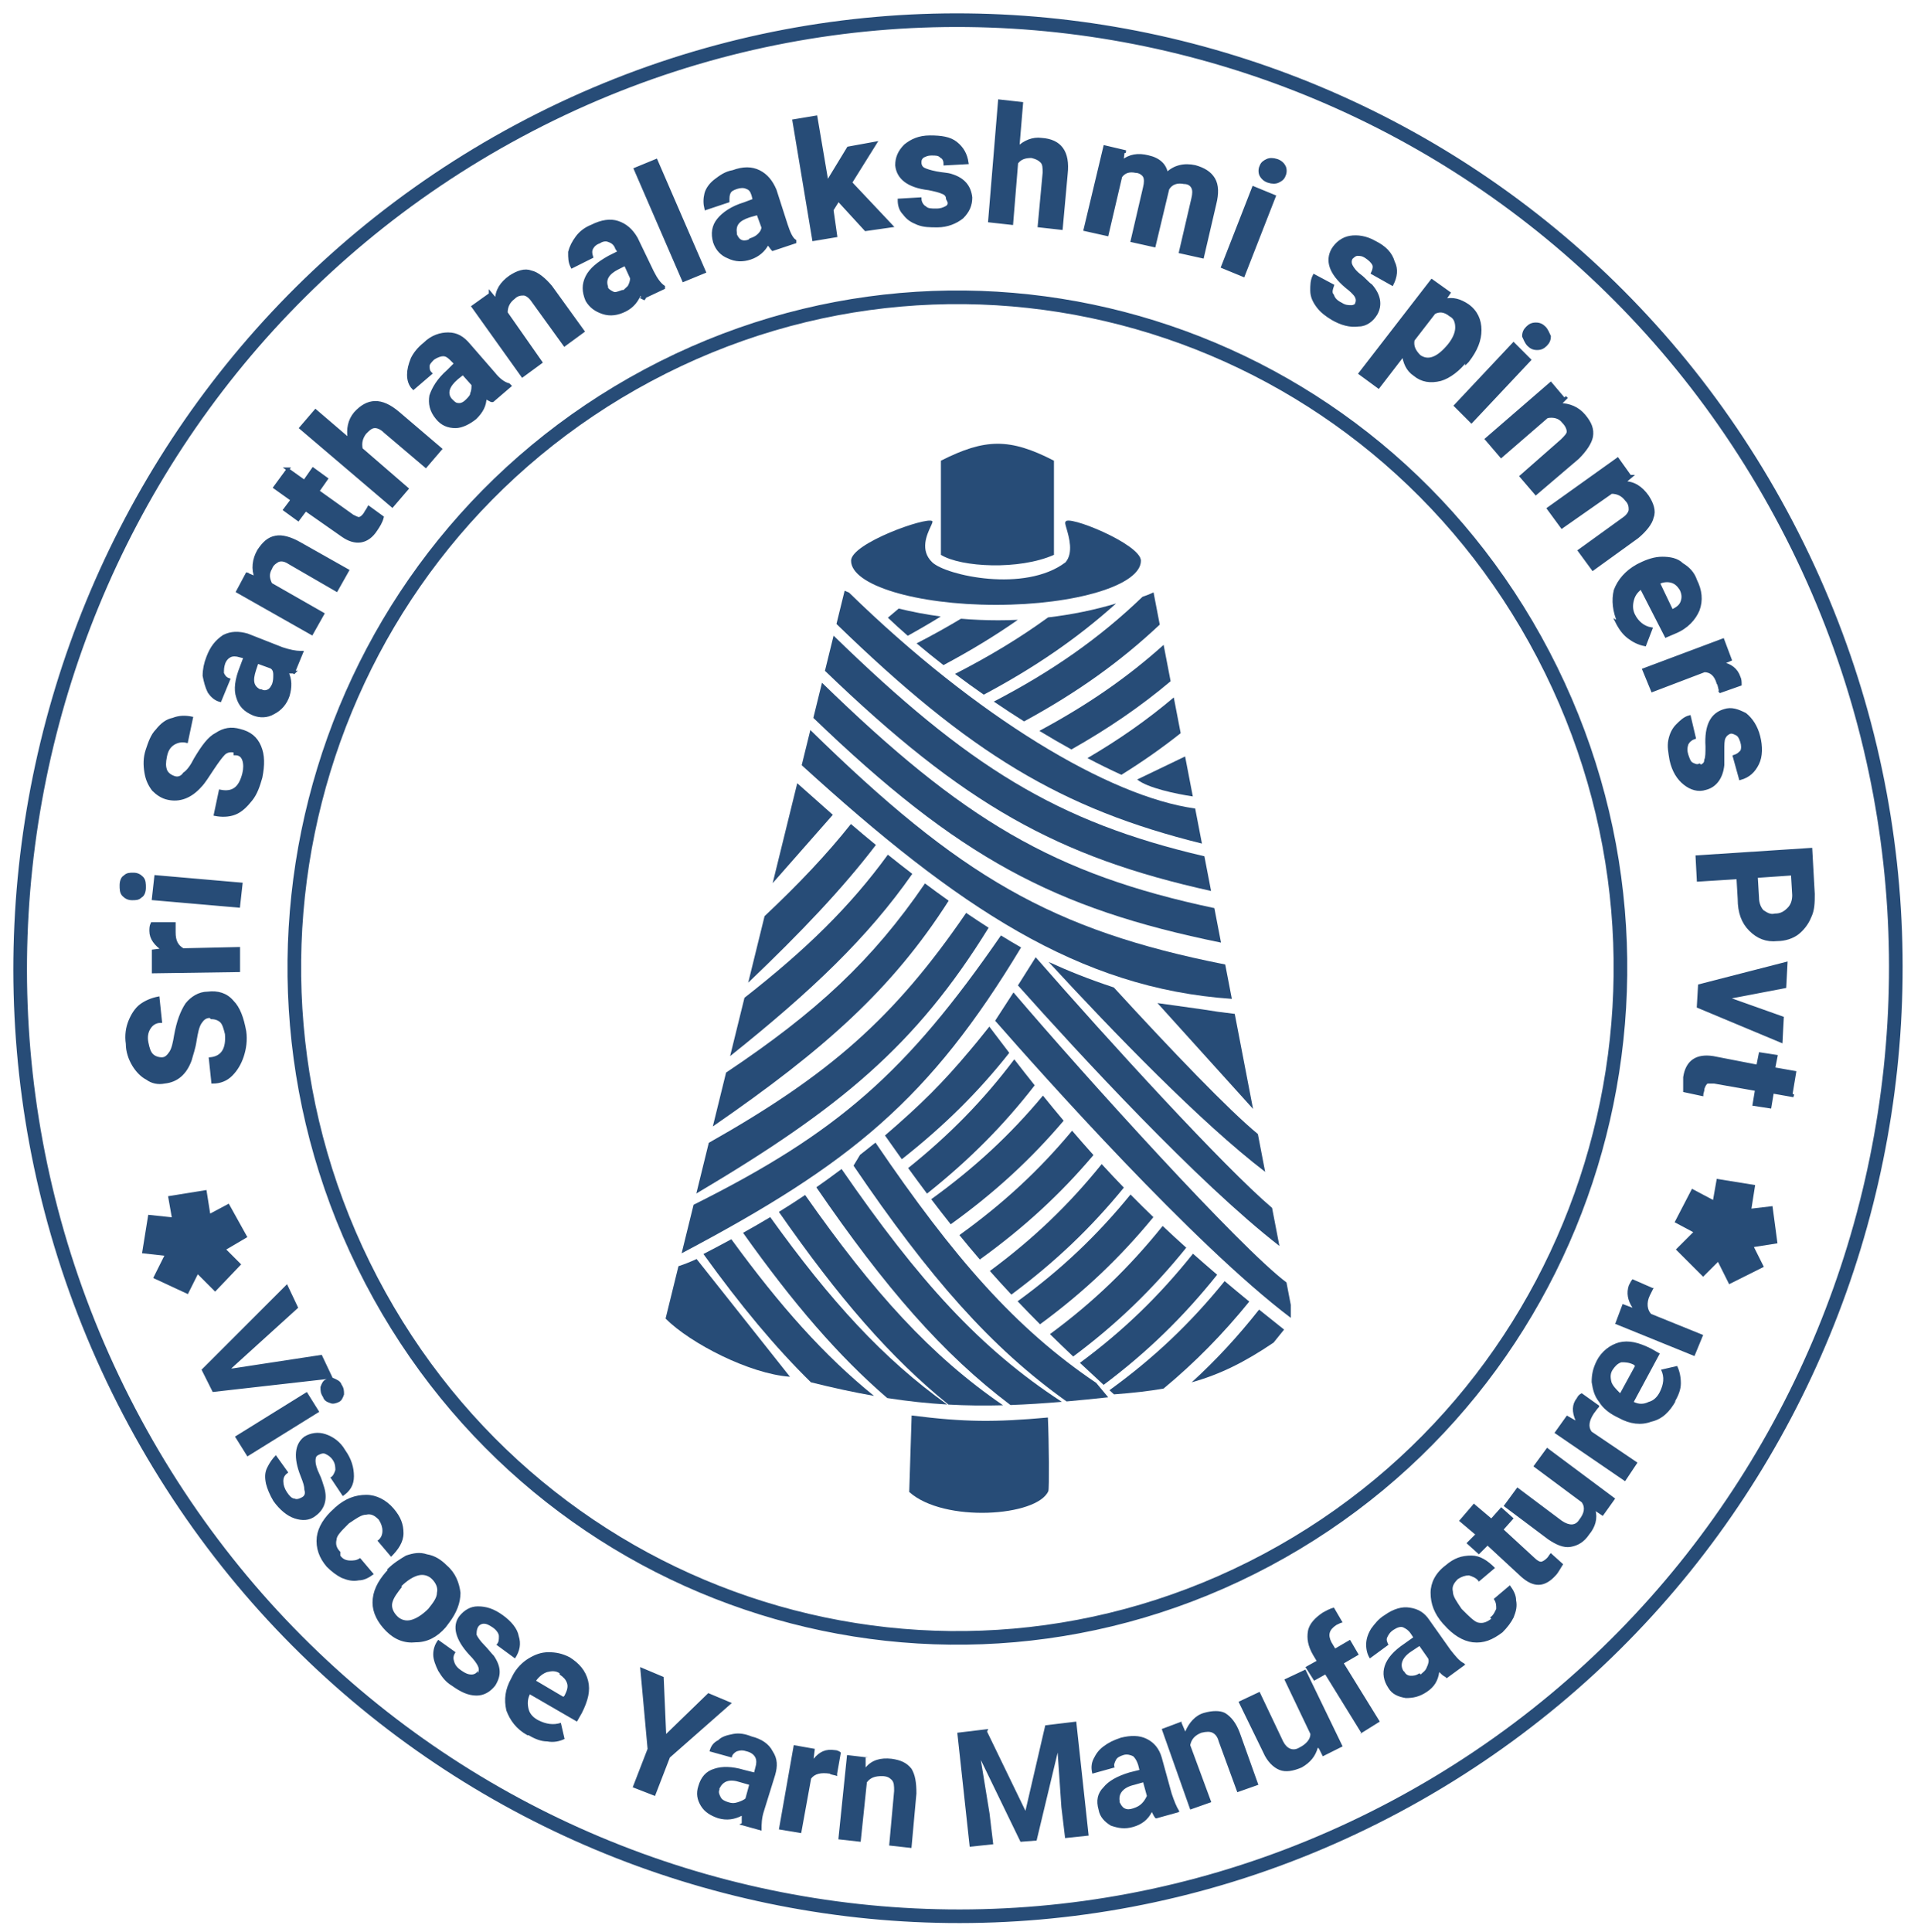 <svg width="185" height="186" viewBox="0 0 185 186" fill="none" xmlns="http://www.w3.org/2000/svg">
<g clip-path="url(#clip0_28_5356)">
<mask id="mask0_28_5356" style="mask-type:luminance" maskUnits="userSpaceOnUse" x="0" y="0" width="185" height="187">
<path d="M184.521 0H0V186.463H184.521V0Z" fill="white"/>
</mask>
<g mask="url(#mask0_28_5356)">
<mask id="mask1_28_5356" style="mask-type:luminance" maskUnits="userSpaceOnUse" x="0" y="0" width="185" height="187">
<path d="M184.521 3.05176e-05H0V186.463H184.521V3.05176e-05Z" fill="white"/>
</mask>
<g mask="url(#mask1_28_5356)">
<path fill-rule="evenodd" clip-rule="evenodd" d="M50.024 12.556C94.086 -11.022 148.75 6.006 172.077 50.542C195.405 95.078 178.557 150.33 134.495 173.908C90.433 197.486 35.769 180.457 12.442 135.922C-10.885 91.386 5.962 36.133 50.024 12.556ZM62.394 36.133C93.614 19.462 132.139 31.489 148.633 63.045C165.126 94.601 153.227 133.54 122.007 150.211C90.787 166.882 52.262 154.855 35.769 123.299C19.275 91.743 31.174 52.804 62.394 36.133Z" stroke="#274C77" stroke-width="1.312" stroke-miterlimit="2.613"/>
<path d="M101.5 53.427C98.15 54.913 92.567 54.629 90.613 53.427V44.362C94.865 42.208 97.248 42.168 101.5 44.362V53.427Z" fill="#274C77"/>
<path d="M80.555 60.082L81.341 56.885C81.481 56.944 81.621 57.003 81.763 57.06C94.037 69.034 106.829 76.722 115.101 77.852L115.752 81.23C102.226 77.879 93.434 72.583 80.555 60.082Z" fill="#274C77"/>
<path d="M85.508 59.48L86.548 58.6C87.853 58.92 89.207 59.176 90.6 59.364C89.58 59.995 88.522 60.612 87.42 61.22C86.757 60.641 86.117 60.06 85.508 59.48Z" fill="#274C77"/>
<path d="M88.273 61.952C89.775 61.178 91.194 60.39 92.547 59.577C93.715 59.677 94.906 59.728 96.116 59.728C96.757 59.728 97.392 59.714 98.022 59.685C95.83 61.218 93.468 62.654 90.86 64.044C89.971 63.354 89.106 62.655 88.273 61.952Z" fill="#274C77"/>
<path d="M91.973 64.892C95.308 63.182 98.243 61.409 100.933 59.451C103.228 59.183 105.423 58.728 107.479 58.111C103.774 61.445 99.702 64.249 94.739 66.891C93.803 66.24 92.878 65.572 91.973 64.892Z" fill="#274C77"/>
<path d="M123.893 123.49L124.308 125.647V126.9C114.949 119.828 100.302 103.388 95.836 98.289C96.291 97.596 96.906 96.648 97.602 95.563C104.487 103.644 119.407 120.129 123.893 123.49Z" fill="#274C77"/>
<path d="M122.507 116.311L123.213 119.975C115.322 113.848 104.022 101.595 98.031 94.888C98.577 94.032 99.159 93.112 99.742 92.176C106.793 100.256 117.889 112.39 122.507 116.311Z" fill="#274C77"/>
<path d="M121.139 109.2L121.84 112.841C115.654 108.108 107.255 99.431 100.988 92.627C102.822 93.471 104.931 94.32 107.264 95.084C112.801 101.126 118.361 106.921 121.139 109.2Z" fill="#274C77"/>
<path d="M118.911 97.631L120.674 106.78L111.469 96.589L115.795 97.194C116.781 97.36 117.788 97.502 118.814 97.617L118.911 97.631Z" fill="#274C77"/>
<path d="M117.994 92.873L118.632 96.183C103.914 95.175 92.26 87.405 77.207 73.683L78.041 70.295C92.421 84.383 101.283 89.57 117.994 92.873Z" fill="#274C77"/>
<path d="M116.949 87.445L117.589 90.766C101.527 87.495 92.3 82.582 78.328 69.127L79.161 65.743C92.75 78.969 101.472 84.169 116.949 87.445Z" fill="#274C77"/>
<path d="M115.988 82.452L116.632 85.794C101.826 82.516 92.805 77.46 79.445 64.594L80.278 61.21C93.247 73.833 101.783 79.146 115.988 82.452Z" fill="#274C77"/>
<path d="M114.131 72.84L114.873 76.69C113.25 76.446 110.516 75.875 109.512 75.06L114.131 72.84Z" fill="#274C77"/>
<path d="M113.04 67.158L113.704 70.6C111.92 72.016 110.034 73.34 107.996 74.606C106.956 74.135 105.86 73.596 104.727 73C107.787 71.208 110.505 69.303 113.04 67.158Z" fill="#274C77"/>
<path d="M112.061 62.095L112.736 65.596C109.871 68.008 106.76 70.146 103.18 72.168C102.169 71.608 101.136 71.009 100.094 70.377C104.704 67.901 108.539 65.261 112.061 62.095Z" fill="#274C77"/>
<path d="M111.091 57.041L111.688 60.144C107.883 63.724 103.727 66.692 98.623 69.466C97.65 68.853 96.675 68.215 95.707 67.558C101.376 64.607 105.881 61.453 110.023 57.469C110.447 57.327 110.801 57.182 111.091 57.041Z" fill="#274C77"/>
<path d="M64.098 126.97L65.339 121.926C65.99 121.708 66.433 121.529 67.086 121.234L76.088 132.584L76.019 132.565C72.204 132.279 66.521 129.39 64.098 126.97Z" fill="#274C77"/>
<path d="M98.335 91.231C89.562 105.796 81.989 112.051 65.644 120.681L66.794 116.01C80.711 109.057 87.293 103.256 96.394 90.077C97.041 90.475 97.689 90.862 98.335 91.231Z" fill="#274C77"/>
<path d="M95.208 89.334C88.231 100.638 80.924 106.715 67.059 114.925L68.259 110.045C79.862 103.494 86.121 98.025 93.044 87.905C93.762 88.393 94.485 88.871 95.208 89.334Z" fill="#274C77"/>
<path d="M91.361 86.732C85.927 95.239 79.432 101.031 68.648 108.467L69.924 103.28C78.611 97.481 84.019 92.472 89.078 85.068C89.829 85.629 90.591 86.186 91.361 86.732Z" fill="#274C77"/>
<path d="M87.857 84.145C83.583 90.261 78.183 95.41 70.312 101.695L71.695 96.078C77.631 91.433 81.879 87.284 85.504 82.299C86.27 82.914 87.056 83.531 87.857 84.145Z" fill="#274C77"/>
<path d="M84.352 81.363C81.132 85.577 77.156 89.761 72.055 94.624L73.631 88.217C76.92 85.124 79.626 82.267 81.946 79.346C82.716 80.006 83.52 80.681 84.352 81.363Z" fill="#274C77"/>
<path d="M80.203 78.459L74.41 85.044L76.778 75.418L80.203 78.459Z" fill="#274C77"/>
<path d="M94.361 121.281C93.702 120.515 93.049 119.735 92.394 118.93C96.618 115.888 100.082 112.684 103.248 108.878C103.934 109.679 104.618 110.459 105.304 111.223C102.132 114.974 98.635 118.197 94.361 121.281Z" fill="#274C77"/>
<path d="M95.328 122.386C96.006 123.152 96.693 123.907 97.398 124.66C101.617 121.527 105.072 118.226 108.23 114.358C107.51 113.614 106.801 112.861 106.097 112.093C102.939 116.016 99.507 119.296 95.328 122.386Z" fill="#274C77"/>
<path d="M100.16 127.518C99.417 126.773 98.699 126.038 98 125.302C102.183 122.261 105.643 118.985 108.874 115.022C109.594 115.754 110.326 116.479 111.075 117.201C107.85 121.121 104.374 124.427 100.16 127.518Z" fill="#274C77"/>
<path d="M101.117 128.465C101.835 129.171 102.579 129.887 103.353 130.621C107.549 127.496 111.013 124.139 114.241 120.143C113.461 119.442 112.705 118.746 111.968 118.05C108.734 122.076 105.284 125.395 101.117 128.465Z" fill="#274C77"/>
<path d="M106.283 133.351C105.491 132.624 104.732 131.919 104 131.231C108.182 128.139 111.642 124.791 114.889 120.721C115.642 121.39 116.417 122.063 117.218 122.747C113.972 126.8 110.497 130.195 106.283 133.351Z" fill="#274C77"/>
<path d="M107.281 134.266C109.06 134.133 110.624 133.958 112.054 133.71C115.11 131.176 117.783 128.448 120.31 125.331C119.493 124.663 118.703 124.007 117.938 123.361C114.647 127.424 111.123 130.767 106.844 133.867C106.988 133.999 107.134 134.132 107.281 134.266Z" fill="#274C77"/>
<path d="M122.65 129.282C119.864 131.166 117.493 132.346 114.766 133.106C117.094 130.985 119.215 128.689 121.256 126.102C122.032 126.731 122.834 127.372 123.663 128.028C123.328 128.453 122.991 128.871 122.65 129.282Z" fill="#274C77"/>
<path d="M91.559 117.89C95.803 114.83 99.28 111.632 102.434 107.917C101.776 107.134 101.113 106.33 100.441 105.498C97.299 109.272 93.864 112.454 89.684 115.474C90.317 116.308 90.94 117.111 91.559 117.89Z" fill="#274C77"/>
<path d="M97.679 102.005C98.347 102.867 99 103.7 99.644 104.507C96.68 108.338 93.363 111.682 89.276 114.935C88.682 114.146 88.079 113.327 87.461 112.475C91.472 109.257 94.737 105.916 97.679 102.005Z" fill="#274C77"/>
<path d="M86.847 111.625C90.925 108.416 94.241 105.128 97.196 101.381C96.57 100.566 95.93 99.726 95.276 98.856C95.073 99.11 94.875 99.356 94.681 99.597C94.269 100.117 93.851 100.626 93.424 101.127C90.789 104.276 88.69 106.359 85.227 109.337C85.78 110.128 86.319 110.889 86.847 111.625Z" fill="#274C77"/>
<path d="M84.313 110.023C91.888 121.163 97.819 127.936 105.57 133.162L106.724 134.548C105.321 134.701 103.991 134.834 102.715 134.946C95.46 129.782 89.532 123.041 82.199 112.244L82.822 111.207C83.307 110.827 83.803 110.433 84.313 110.023Z" fill="#274C77"/>
<path d="M102.26 134.985C94.404 129.882 88.476 123.338 81.048 112.566C80.225 113.184 79.421 113.766 78.617 114.327C85.27 124.031 90.802 130.385 97.311 135.293C98.889 135.237 100.524 135.131 102.26 134.985Z" fill="#274C77"/>
<path d="M77.537 115.069C84.15 124.495 89.656 130.555 96.595 135.316C94.799 135.363 93.07 135.345 91.34 135.249C85.743 130.727 80.773 124.974 75.008 116.696C75.874 116.163 76.71 115.625 77.537 115.069Z" fill="#274C77"/>
<path d="M91.214 135.242C85.082 130.852 80.02 125.34 74.178 117.198C73.343 117.699 72.475 118.199 71.559 118.709C76.41 125.533 80.742 130.568 85.444 134.622C87.427 134.931 89.322 135.133 91.214 135.242Z" fill="#274C77"/>
<path d="M70.432 119.328C75.144 125.789 79.388 130.546 84.167 134.411C82.263 134.077 80.263 133.646 78.096 133.105C74.665 129.742 71.338 125.737 67.742 120.752C68.691 120.261 69.583 119.789 70.432 119.328Z" fill="#274C77"/>
<path d="M87.795 136.299C92.923 136.947 95.795 136.956 100.916 136.496C101.024 138.856 101.051 143.371 100.961 143.578C99.903 146.03 90.905 146.662 87.562 143.666L87.795 136.299Z" fill="#274C77"/>
<path d="M102.617 54.143C98.709 57.11 91.094 55.41 89.777 54.143C88.571 52.983 89.264 51.487 89.626 50.704C89.763 50.408 89.853 50.214 89.777 50.177C89.218 49.745 81.961 52.318 81.961 53.994C81.961 56.341 88.21 58.243 95.918 58.243C103.626 58.243 109.875 56.341 109.875 53.994C109.875 52.386 102.617 49.461 102.617 50.265C102.532 50.279 102.603 50.526 102.712 50.899C102.956 51.742 103.389 53.231 102.617 54.143Z" fill="#274C77"/>
<mask id="path-44-outside-1_28_5356" maskUnits="userSpaceOnUse" x="10.652" y="8.712" width="165" height="99" fill="black">
<rect fill="white" x="10.652" y="8.712" width="165" height="99"/>
<path d="M20.243 97.886C19.766 97.886 19.527 98.124 19.288 98.482C19.05 98.84 18.931 99.437 18.811 100.153C18.692 100.988 18.453 101.584 18.334 102.062C17.857 103.374 17.021 104.09 15.828 104.209C15.232 104.329 14.635 104.209 14.158 103.851C13.681 103.613 13.203 103.136 12.845 102.539C12.488 101.942 12.249 101.226 12.249 100.51C12.13 99.675 12.249 98.959 12.488 98.363C12.726 97.766 13.084 97.17 13.561 96.812C14.039 96.454 14.635 96.215 15.232 96.096L15.47 98.363C14.993 98.363 14.635 98.601 14.397 98.959C14.158 99.317 14.039 99.795 14.158 100.391C14.277 100.988 14.397 101.346 14.635 101.584C14.874 101.823 15.232 101.942 15.59 101.942C15.948 101.942 16.186 101.704 16.425 101.346C16.664 100.988 16.783 100.391 16.902 99.675C17.141 98.363 17.499 97.408 17.976 96.692C18.453 96.096 19.169 95.619 20.004 95.619C20.959 95.499 21.794 95.738 22.391 96.454C22.987 97.05 23.345 98.005 23.584 99.317C23.703 100.153 23.584 100.988 23.345 101.704C23.107 102.42 22.749 103.016 22.271 103.493C21.794 103.971 21.198 104.209 20.482 104.209L20.243 101.942C21.436 101.823 21.913 100.988 21.794 99.556C21.675 99.079 21.555 98.602 21.317 98.363C21.078 98.124 20.72 98.005 20.362 98.005L20.243 97.886ZM16.783 88.937C16.783 89.176 16.783 89.534 16.783 89.772C16.783 90.607 17.021 91.085 17.618 91.443L22.987 91.323V93.471L14.755 93.59V91.562L15.709 91.443C14.993 90.965 14.516 90.369 14.516 89.653C14.516 89.414 14.516 89.176 14.635 88.937H16.783ZM23.226 85.119L22.987 87.267L14.755 86.551L14.993 84.403L23.226 85.119ZM12.726 86.551C12.368 86.551 12.13 86.431 11.891 86.193C11.652 85.954 11.652 85.596 11.652 85.238C11.652 84.88 11.772 84.522 12.01 84.403C12.249 84.164 12.488 84.164 12.845 84.164C13.203 84.164 13.442 84.284 13.681 84.522C13.919 84.761 13.919 85.119 13.919 85.477C13.919 85.835 13.8 86.193 13.561 86.312C13.323 86.551 13.084 86.551 12.726 86.551ZM22.629 72.352C22.152 72.233 21.794 72.352 21.555 72.591C21.317 72.829 20.959 73.307 20.482 74.023C20.004 74.738 19.646 75.335 19.288 75.693C18.334 76.767 17.26 77.125 16.186 76.886C15.59 76.767 15.113 76.409 14.755 76.051C14.397 75.574 14.158 75.096 14.039 74.38C13.919 73.665 13.919 72.949 14.158 72.233C14.397 71.517 14.635 70.801 15.113 70.324C15.59 69.727 16.067 69.369 16.664 69.25C17.26 69.011 17.857 69.011 18.453 69.131L17.976 71.398C17.499 71.278 17.021 71.398 16.664 71.636C16.306 71.875 16.067 72.233 15.948 72.829C15.828 73.426 15.828 73.784 15.948 74.142C16.067 74.5 16.425 74.738 16.783 74.858C17.141 74.977 17.499 74.858 17.737 74.5C18.095 74.261 18.453 73.784 18.811 73.068C19.527 71.875 20.124 71.04 20.84 70.682C21.555 70.204 22.271 70.085 23.107 70.324C24.061 70.562 24.658 71.04 25.016 71.875C25.373 72.71 25.373 73.665 25.135 74.858C24.896 75.693 24.658 76.409 24.18 77.005C23.703 77.602 23.226 78.079 22.629 78.318C22.033 78.557 21.317 78.557 20.72 78.437L21.198 76.17C22.391 76.409 23.107 75.931 23.465 74.5C23.584 74.023 23.584 73.545 23.465 73.187C23.345 72.829 23.107 72.591 22.629 72.591V72.352ZM28.357 64.716C28.118 64.716 27.879 64.716 27.641 64.716C27.999 65.432 27.999 66.148 27.76 66.983C27.521 67.699 27.044 68.296 26.328 68.653C25.732 69.011 25.016 69.011 24.419 68.773C23.584 68.415 23.107 67.938 22.868 67.102C22.629 66.386 22.749 65.432 23.226 64.239L23.584 63.284L23.107 63.165C22.749 63.046 22.391 63.046 22.152 63.165C21.913 63.284 21.675 63.523 21.555 63.881C21.436 64.239 21.436 64.477 21.436 64.835C21.555 65.074 21.675 65.312 22.033 65.432L21.198 67.46C20.72 67.341 20.362 66.983 20.124 66.625C19.885 66.148 19.766 65.671 19.646 65.074C19.646 64.477 19.766 63.881 20.004 63.284C20.362 62.33 20.84 61.733 21.555 61.256C22.271 60.898 22.987 60.898 23.823 61.136L27.163 62.449C27.879 62.688 28.476 62.807 28.953 62.807H29.072L28.237 64.835L28.357 64.716ZM26.328 65.909C26.447 65.551 26.447 65.312 26.447 64.955C26.447 64.597 26.328 64.358 26.089 64.239L24.777 63.761L24.538 64.477C24.18 65.551 24.3 66.148 25.016 66.506H25.135C25.373 66.625 25.612 66.625 25.851 66.506C26.089 66.386 26.209 66.148 26.328 65.909ZM23.823 55.29L24.658 55.648C24.3 54.813 24.419 53.858 24.896 53.023C25.373 52.307 25.851 51.83 26.567 51.711C27.163 51.591 27.999 51.83 28.834 52.307L33.487 54.932L32.413 56.841L27.879 54.216C27.521 53.978 27.163 53.858 26.805 53.978C26.567 54.097 26.209 54.336 26.089 54.694C25.732 55.29 25.851 55.767 26.089 56.245L31.101 59.108L30.027 61.017L22.868 56.961L23.823 55.171V55.29ZM27.641 45.148L29.311 46.341L30.146 45.148L31.459 46.103L30.623 47.296L33.964 49.682C34.203 49.802 34.441 49.921 34.561 49.921C34.68 49.921 34.919 49.802 35.157 49.444C35.277 49.205 35.396 49.086 35.515 48.847L36.828 49.802C36.709 50.279 36.47 50.637 36.231 50.995C35.396 52.307 34.203 52.426 33.01 51.591L29.43 49.086L28.715 50.04L27.402 49.086L28.118 48.131L26.447 46.938L27.76 45.148H27.641ZM33.606 42.165C33.487 41.33 33.606 40.495 34.203 39.779C35.396 38.467 36.709 38.347 38.379 39.779L42.436 43.239L41.004 44.91L37.066 41.569C36.709 41.211 36.351 41.092 36.112 41.092C35.754 41.092 35.515 41.33 35.157 41.688C34.799 42.165 34.68 42.643 34.799 43.239L39.214 47.057L37.782 48.728L28.953 41.211L30.385 39.541L33.726 42.404L33.606 42.165ZM47.328 38.586C47.089 38.467 46.85 38.347 46.731 38.228C46.731 39.063 46.373 39.66 45.776 40.256C45.18 40.734 44.464 41.092 43.867 41.092C43.152 41.092 42.555 40.853 42.078 40.256C41.481 39.541 41.362 38.825 41.481 38.109C41.72 37.393 42.197 36.557 43.152 35.722L43.867 35.007L43.51 34.649C43.271 34.41 43.032 34.171 42.674 34.171C42.436 34.171 42.078 34.291 41.72 34.529C41.481 34.768 41.242 35.007 41.242 35.245C41.242 35.484 41.242 35.722 41.481 35.961L39.811 37.393C39.453 37.035 39.333 36.557 39.333 36.08C39.333 35.603 39.453 35.126 39.691 34.529C39.93 34.052 40.288 33.575 40.885 33.097C41.6 32.382 42.436 32.143 43.152 32.143C43.987 32.143 44.583 32.501 45.18 33.217L47.566 35.961C48.044 36.557 48.521 36.916 48.998 37.035L49.117 37.154L47.447 38.586H47.328ZM44.941 38.586C45.18 38.347 45.419 38.109 45.419 37.87C45.538 37.631 45.538 37.273 45.538 37.035L44.583 35.961L43.987 36.438C43.152 37.154 42.913 37.87 43.39 38.467L43.51 38.586C43.748 38.825 43.867 38.944 44.225 38.944C44.464 38.944 44.703 38.825 44.941 38.586ZM47.208 28.206L47.805 28.922C47.805 27.967 48.282 27.251 49.117 26.654C49.833 26.177 50.549 25.939 51.146 26.177C51.742 26.296 52.458 26.893 53.055 27.609L56.157 31.904L54.367 33.217L51.265 28.922C51.026 28.564 50.668 28.325 50.43 28.325C50.191 28.325 49.833 28.325 49.475 28.683C48.998 29.041 48.759 29.518 48.759 30.115L52.1 34.887L50.31 36.2L45.538 29.518L47.208 28.325V28.206ZM62.123 28.802C62.003 28.683 61.765 28.444 61.645 28.206C61.407 28.922 60.929 29.518 60.214 29.876C59.498 30.234 58.782 30.353 58.066 30.115C57.35 29.876 56.873 29.518 56.515 28.922C56.157 28.086 56.157 27.37 56.515 26.654C56.873 25.939 57.589 25.342 58.662 24.745L59.617 24.268L59.378 23.91C59.259 23.552 59.02 23.314 58.662 23.194C58.424 23.075 58.066 23.075 57.708 23.314C57.35 23.433 57.111 23.672 56.992 23.91C56.873 24.149 56.873 24.387 56.992 24.745L55.083 25.7C54.844 25.223 54.844 24.865 54.844 24.268C54.964 23.791 55.202 23.314 55.56 22.836C55.918 22.359 56.395 22.001 56.992 21.762C57.947 21.285 58.782 21.166 59.498 21.404C60.214 21.643 60.81 22.12 61.288 22.956L62.839 26.177C63.197 26.893 63.554 27.37 63.912 27.609V27.728L61.884 28.683L62.123 28.802ZM59.856 28.206C60.094 28.086 60.333 27.848 60.572 27.609C60.691 27.37 60.81 27.132 60.81 26.774L60.214 25.461L59.498 25.819C58.543 26.296 58.185 26.893 58.424 27.609V27.728C58.543 27.967 58.782 28.086 59.02 28.206C59.259 28.325 59.498 28.206 59.856 28.086V28.206ZM67.85 26.177L65.821 27.012L61.168 16.274L63.197 15.439L67.85 26.177ZM74.412 24.029C74.293 23.91 74.173 23.672 73.935 23.433C73.577 24.149 72.98 24.626 72.264 24.865C71.549 25.103 70.833 25.103 70.117 24.745C69.52 24.507 69.043 24.029 68.804 23.314C68.566 22.478 68.685 21.762 69.162 21.166C69.639 20.569 70.475 19.973 71.668 19.615L72.622 19.257L72.503 18.78C72.384 18.422 72.264 18.183 71.906 18.064C71.668 17.944 71.31 17.944 70.952 18.064C70.594 18.183 70.355 18.302 70.236 18.541C70.117 18.78 70.117 19.018 70.117 19.376L67.969 20.092C67.85 19.615 67.85 19.138 67.969 18.66C68.088 18.183 68.446 17.706 68.924 17.348C69.401 16.99 69.878 16.632 70.594 16.513C71.549 16.155 72.384 16.155 73.1 16.513C73.816 16.871 74.293 17.467 74.651 18.302L75.725 21.643C75.963 22.359 76.202 22.956 76.56 23.194V23.314L74.412 24.029ZM72.264 23.075C72.622 22.956 72.861 22.836 73.1 22.598C73.338 22.359 73.458 22.12 73.458 21.882L72.98 20.569L72.145 20.808C71.071 21.166 70.713 21.643 70.833 22.478V22.598C70.952 22.836 71.071 23.075 71.31 23.194C71.549 23.314 71.787 23.314 72.145 23.194L72.264 23.075ZM80.736 19.257L80.139 20.212L80.497 22.717L78.349 23.075L76.441 11.621L78.588 11.263L79.662 17.587L80.02 16.99L81.69 14.246L84.315 13.768L81.929 17.587L85.866 21.762L83.361 22.12L80.736 19.257ZM91.236 19.138C91.236 18.899 91.116 18.66 90.758 18.541C90.52 18.422 90.042 18.302 89.446 18.183C87.418 17.944 86.463 17.109 86.344 15.916C86.344 15.2 86.582 14.604 87.179 14.007C87.775 13.53 88.491 13.172 89.565 13.172C90.639 13.172 91.474 13.291 92.071 13.768C92.667 14.246 93.025 14.842 93.144 15.678L90.997 15.797C90.997 15.439 90.878 15.2 90.639 15.081C90.4 14.842 90.162 14.842 89.684 14.842C89.326 14.842 89.088 14.962 88.849 15.081C88.611 15.319 88.611 15.439 88.611 15.678C88.611 15.916 88.73 16.155 88.969 16.274C89.207 16.393 89.565 16.513 90.162 16.632C90.758 16.751 91.236 16.751 91.594 16.871C92.787 17.229 93.383 17.945 93.502 19.018C93.502 19.734 93.264 20.331 92.667 20.927C92.071 21.404 91.236 21.762 90.281 21.762C89.565 21.762 88.969 21.762 88.372 21.524C87.775 21.285 87.417 21.047 87.06 20.569C86.702 20.212 86.582 19.734 86.582 19.257L88.611 19.138C88.611 19.496 88.849 19.854 89.088 19.973C89.326 20.212 89.684 20.212 90.162 20.212C90.639 20.212 90.878 20.092 91.116 19.973C91.355 19.854 91.474 19.615 91.355 19.376L91.236 19.138ZM98.036 14.246C98.633 13.649 99.468 13.291 100.304 13.411C102.093 13.53 102.928 14.604 102.69 16.751L102.213 22.001L100.065 21.762L100.542 16.632C100.542 16.155 100.542 15.797 100.304 15.558C100.065 15.319 99.826 15.2 99.349 15.081C98.752 15.081 98.275 15.2 97.917 15.678L97.44 21.524L95.292 21.285L96.247 9.712L98.394 9.95L98.036 14.246ZM108.178 14.604L108.059 15.558C108.775 14.962 109.61 14.842 110.565 15.081C111.638 15.319 112.235 15.916 112.354 16.751C113.07 16.035 114.025 15.797 115.099 16.035C115.934 16.274 116.53 16.632 116.888 17.229C117.246 17.825 117.246 18.66 117.008 19.615L115.815 24.745L113.667 24.268L114.86 19.138C114.979 18.66 114.979 18.302 114.86 18.064C114.741 17.825 114.502 17.587 114.025 17.587C113.428 17.467 112.832 17.587 112.474 18.183L111.161 23.672L109.013 23.194L110.207 18.064C110.326 17.587 110.326 17.229 110.207 16.99C110.087 16.751 109.729 16.513 109.371 16.513C108.775 16.393 108.298 16.513 107.94 16.99L106.627 22.598L104.48 22.12L106.389 14.126L108.417 14.604H108.178ZM119.752 26.535L117.723 25.7L120.706 18.064L122.735 18.899L119.752 26.535ZM121.422 16.035C121.542 15.678 121.78 15.558 122.019 15.439C122.257 15.319 122.615 15.319 122.973 15.439C123.331 15.558 123.57 15.797 123.689 16.035C123.809 16.274 123.809 16.632 123.689 16.871C123.57 17.229 123.331 17.348 123.093 17.467C122.854 17.587 122.496 17.587 122.138 17.467C121.78 17.348 121.542 17.109 121.422 16.871C121.303 16.632 121.303 16.274 121.422 16.035ZM130.61 29.279C130.729 29.041 130.729 28.802 130.61 28.564C130.49 28.325 130.132 27.967 129.655 27.609C128.104 26.296 127.746 25.103 128.343 24.029C128.7 23.433 129.297 22.956 130.013 22.836C130.729 22.717 131.564 22.836 132.399 23.314C133.354 23.791 133.95 24.387 134.189 25.223C134.547 25.939 134.428 26.654 134.07 27.37L132.161 26.296C132.28 26.058 132.399 25.7 132.28 25.461C132.161 25.223 131.922 24.984 131.564 24.745C131.206 24.507 130.968 24.507 130.729 24.507C130.49 24.507 130.252 24.745 130.132 24.865C130.013 25.103 130.013 25.342 130.132 25.581C130.252 25.819 130.49 26.177 130.968 26.535C131.445 26.893 131.683 27.251 132.041 27.49C132.876 28.444 132.996 29.399 132.519 30.234C132.161 30.83 131.564 31.308 130.848 31.308C130.013 31.427 129.178 31.188 128.343 30.711C127.746 30.353 127.269 29.995 126.911 29.518C126.553 29.041 126.314 28.564 126.314 27.967C126.314 27.49 126.314 27.012 126.553 26.535L128.343 27.49C128.223 27.848 128.104 28.206 128.343 28.444C128.462 28.802 128.7 29.041 129.178 29.279C129.536 29.518 129.894 29.518 130.132 29.518C130.371 29.518 130.61 29.399 130.729 29.16L130.61 29.279ZM141.229 34.649C140.513 35.603 139.558 36.319 138.723 36.557C137.768 36.796 136.933 36.677 136.217 36.08C135.502 35.603 135.263 34.887 135.144 34.171L132.757 37.273L130.968 35.961L137.888 27.012L139.558 28.206L139.081 28.922C139.916 28.683 140.632 28.922 141.348 29.399C142.183 29.995 142.541 30.83 142.541 31.785C142.541 32.739 142.183 33.694 141.348 34.768L141.229 34.887V34.649ZM139.558 33.217C140.036 32.62 140.274 32.024 140.274 31.546C140.274 31.069 140.155 30.592 139.678 30.353C139.081 29.876 138.604 29.876 138.126 30.115L136.098 32.739C135.979 33.336 136.217 33.813 136.695 34.291C137.53 34.887 138.484 34.529 139.558 33.217ZM141.706 40.614L140.155 39.063L145.763 33.097L147.314 34.649L141.706 40.614ZM147.075 31.546C147.314 31.308 147.552 31.188 147.91 31.188C148.268 31.188 148.507 31.308 148.745 31.546C148.984 31.785 149.103 32.143 149.223 32.382C149.223 32.739 149.103 32.978 148.865 33.217C148.626 33.455 148.388 33.575 148.03 33.575C147.672 33.575 147.433 33.455 147.194 33.217C146.956 32.978 146.836 32.62 146.717 32.382C146.717 32.024 146.836 31.785 147.075 31.546ZM150.893 38.228L150.177 38.944C151.132 38.944 151.967 39.302 152.564 40.018C153.16 40.734 153.399 41.33 153.279 42.046C153.16 42.643 152.683 43.359 151.967 44.075L147.91 47.535L146.478 45.864L150.416 42.404C150.774 42.046 151.012 41.807 151.012 41.569C151.012 41.33 150.893 40.972 150.535 40.614C150.177 40.137 149.581 40.018 148.984 40.137L144.569 43.955L143.138 42.285L149.342 36.916L150.654 38.467L150.893 38.228ZM157.097 45.864L156.382 46.461C157.336 46.461 158.052 46.938 158.649 47.773C159.126 48.489 159.365 49.205 159.126 49.802C159.007 50.398 158.41 51.114 157.694 51.711L153.399 54.813L152.086 53.023L156.382 49.921C156.739 49.682 156.978 49.324 156.978 49.086C156.978 48.847 156.978 48.489 156.62 48.131C156.262 47.654 155.785 47.415 155.189 47.415L150.416 50.756L149.103 48.967L155.785 44.194L156.978 45.864H157.097ZM155.904 59.943C155.427 58.87 155.308 57.796 155.546 56.841C155.904 55.887 156.62 55.051 157.694 54.455L157.933 54.336C158.649 53.978 159.365 53.739 160.08 53.739C160.796 53.739 161.512 53.858 161.989 54.336C162.586 54.694 163.063 55.171 163.302 55.887C163.779 56.841 163.899 57.796 163.541 58.75C163.183 59.585 162.467 60.42 161.273 60.898L160.438 61.256L158.052 56.602C157.575 56.961 157.336 57.319 157.217 57.796C157.097 58.273 157.097 58.75 157.336 59.228C157.694 59.943 158.291 60.42 159.007 60.54L158.41 62.091C157.813 61.972 157.336 61.733 156.859 61.375C156.382 61.017 156.024 60.54 155.666 59.824L155.904 59.943ZM161.87 56.722C161.631 56.364 161.393 56.125 161.035 56.006C160.677 55.887 160.2 55.887 159.723 56.125L161.035 58.87L161.154 58.75C161.631 58.512 161.87 58.273 161.989 57.915C162.109 57.557 162.109 57.199 161.87 56.722ZM165.688 66.506C165.569 66.267 165.569 65.909 165.45 65.79C165.211 64.955 164.734 64.597 164.137 64.597L159.126 66.506L158.291 64.477L165.927 61.614L166.643 63.523L165.807 63.881C166.643 64 167.239 64.477 167.478 65.193C167.597 65.432 167.597 65.671 167.597 65.909L165.569 66.625L165.688 66.506ZM163.779 73.784C164.018 73.665 164.257 73.545 164.257 73.187C164.376 72.949 164.376 72.472 164.376 71.875C164.257 69.846 164.853 68.773 166.046 68.415C166.762 68.176 167.359 68.415 168.075 68.773C168.671 69.25 169.148 69.966 169.387 70.92C169.626 71.875 169.626 72.829 169.268 73.545C168.91 74.261 168.432 74.738 167.597 74.977L167.001 72.829C167.359 72.71 167.478 72.591 167.717 72.352C167.836 72.114 167.836 71.756 167.717 71.398C167.597 71.04 167.478 70.801 167.239 70.682C167.001 70.562 166.762 70.443 166.523 70.562C166.285 70.682 166.165 70.801 166.046 71.04C165.927 71.278 165.927 71.756 165.927 72.233C165.927 72.829 165.927 73.307 165.927 73.665C165.807 74.858 165.211 75.693 164.257 75.932C163.541 76.17 162.825 75.932 162.228 75.454C161.631 74.977 161.154 74.261 160.916 73.187C160.796 72.472 160.677 71.875 160.796 71.278C160.916 70.682 161.154 70.204 161.512 69.846C161.87 69.489 162.228 69.131 162.705 69.011L163.183 71.04C162.825 71.159 162.586 71.398 162.467 71.636C162.347 71.994 162.347 72.352 162.467 72.71C162.586 73.068 162.705 73.426 162.944 73.545C163.183 73.665 163.421 73.784 163.66 73.665L163.779 73.784ZM167.359 84.522L163.541 84.761L163.421 82.494L174.398 81.778L174.637 86.073C174.637 86.909 174.637 87.624 174.279 88.34C174.04 88.937 173.563 89.534 173.086 89.891C172.608 90.249 171.893 90.488 171.177 90.488C170.103 90.607 169.268 90.249 168.552 89.534C167.836 88.818 167.478 87.863 167.478 86.551L167.359 84.522ZM169.148 84.403L169.268 86.431C169.268 87.028 169.506 87.505 169.745 87.744C170.103 87.983 170.461 88.221 170.938 88.102C171.535 88.102 171.893 87.863 172.251 87.505C172.608 87.147 172.728 86.67 172.728 86.193L172.608 84.164L169.148 84.403ZM166.285 96.096L171.654 98.005L171.535 100.272L163.541 96.931L163.66 94.903L172.012 92.755L171.893 95.022L166.285 96.096ZM172.728 105.522L170.699 105.164L170.461 106.596L168.91 106.357L169.148 104.925L165.092 104.209C164.853 104.209 164.614 104.209 164.376 104.209C164.257 104.329 164.137 104.448 164.018 104.806C164.018 105.044 163.899 105.283 163.899 105.402L162.228 105.044C162.228 104.567 162.228 104.209 162.228 103.732C162.467 102.181 163.421 101.584 164.972 101.823L169.268 102.658L169.506 101.465L171.057 101.704L170.819 102.897L172.847 103.255L172.489 105.402L172.728 105.522Z"/>
</mask>
<path d="M20.243 97.886C19.766 97.886 19.527 98.124 19.288 98.482C19.05 98.84 18.931 99.437 18.811 100.153C18.692 100.988 18.453 101.584 18.334 102.062C17.857 103.374 17.021 104.09 15.828 104.209C15.232 104.329 14.635 104.209 14.158 103.851C13.681 103.613 13.203 103.136 12.845 102.539C12.488 101.942 12.249 101.226 12.249 100.51C12.13 99.675 12.249 98.959 12.488 98.363C12.726 97.766 13.084 97.17 13.561 96.812C14.039 96.454 14.635 96.215 15.232 96.096L15.47 98.363C14.993 98.363 14.635 98.601 14.397 98.959C14.158 99.317 14.039 99.795 14.158 100.391C14.277 100.988 14.397 101.346 14.635 101.584C14.874 101.823 15.232 101.942 15.59 101.942C15.948 101.942 16.186 101.704 16.425 101.346C16.664 100.988 16.783 100.391 16.902 99.675C17.141 98.363 17.499 97.408 17.976 96.692C18.453 96.096 19.169 95.619 20.004 95.619C20.959 95.499 21.794 95.738 22.391 96.454C22.987 97.05 23.345 98.005 23.584 99.317C23.703 100.153 23.584 100.988 23.345 101.704C23.107 102.42 22.749 103.016 22.271 103.493C21.794 103.971 21.198 104.209 20.482 104.209L20.243 101.942C21.436 101.823 21.913 100.988 21.794 99.556C21.675 99.079 21.555 98.602 21.317 98.363C21.078 98.124 20.72 98.005 20.362 98.005L20.243 97.886ZM16.783 88.937C16.783 89.176 16.783 89.534 16.783 89.772C16.783 90.607 17.021 91.085 17.618 91.443L22.987 91.323V93.471L14.755 93.59V91.562L15.709 91.443C14.993 90.965 14.516 90.369 14.516 89.653C14.516 89.414 14.516 89.176 14.635 88.937H16.783ZM23.226 85.119L22.987 87.267L14.755 86.551L14.993 84.403L23.226 85.119ZM12.726 86.551C12.368 86.551 12.13 86.431 11.891 86.193C11.652 85.954 11.652 85.596 11.652 85.238C11.652 84.88 11.772 84.522 12.01 84.403C12.249 84.164 12.488 84.164 12.845 84.164C13.203 84.164 13.442 84.284 13.681 84.522C13.919 84.761 13.919 85.119 13.919 85.477C13.919 85.835 13.8 86.193 13.561 86.312C13.323 86.551 13.084 86.551 12.726 86.551ZM22.629 72.352C22.152 72.233 21.794 72.352 21.555 72.591C21.317 72.829 20.959 73.307 20.482 74.023C20.004 74.738 19.646 75.335 19.288 75.693C18.334 76.767 17.26 77.125 16.186 76.886C15.59 76.767 15.113 76.409 14.755 76.051C14.397 75.574 14.158 75.096 14.039 74.38C13.919 73.665 13.919 72.949 14.158 72.233C14.397 71.517 14.635 70.801 15.113 70.324C15.59 69.727 16.067 69.369 16.664 69.25C17.26 69.011 17.857 69.011 18.453 69.131L17.976 71.398C17.499 71.278 17.021 71.398 16.664 71.636C16.306 71.875 16.067 72.233 15.948 72.829C15.828 73.426 15.828 73.784 15.948 74.142C16.067 74.5 16.425 74.738 16.783 74.858C17.141 74.977 17.499 74.858 17.737 74.5C18.095 74.261 18.453 73.784 18.811 73.068C19.527 71.875 20.124 71.04 20.84 70.682C21.555 70.204 22.271 70.085 23.107 70.324C24.061 70.562 24.658 71.04 25.016 71.875C25.373 72.71 25.373 73.665 25.135 74.858C24.896 75.693 24.658 76.409 24.18 77.005C23.703 77.602 23.226 78.079 22.629 78.318C22.033 78.557 21.317 78.557 20.72 78.437L21.198 76.17C22.391 76.409 23.107 75.931 23.465 74.5C23.584 74.023 23.584 73.545 23.465 73.187C23.345 72.829 23.107 72.591 22.629 72.591V72.352ZM28.357 64.716C28.118 64.716 27.879 64.716 27.641 64.716C27.999 65.432 27.999 66.148 27.76 66.983C27.521 67.699 27.044 68.296 26.328 68.653C25.732 69.011 25.016 69.011 24.419 68.773C23.584 68.415 23.107 67.938 22.868 67.102C22.629 66.386 22.749 65.432 23.226 64.239L23.584 63.284L23.107 63.165C22.749 63.046 22.391 63.046 22.152 63.165C21.913 63.284 21.675 63.523 21.555 63.881C21.436 64.239 21.436 64.477 21.436 64.835C21.555 65.074 21.675 65.312 22.033 65.432L21.198 67.46C20.72 67.341 20.362 66.983 20.124 66.625C19.885 66.148 19.766 65.671 19.646 65.074C19.646 64.477 19.766 63.881 20.004 63.284C20.362 62.33 20.84 61.733 21.555 61.256C22.271 60.898 22.987 60.898 23.823 61.136L27.163 62.449C27.879 62.688 28.476 62.807 28.953 62.807H29.072L28.237 64.835L28.357 64.716ZM26.328 65.909C26.447 65.551 26.447 65.312 26.447 64.955C26.447 64.597 26.328 64.358 26.089 64.239L24.777 63.761L24.538 64.477C24.18 65.551 24.3 66.148 25.016 66.506H25.135C25.373 66.625 25.612 66.625 25.851 66.506C26.089 66.386 26.209 66.148 26.328 65.909ZM23.823 55.29L24.658 55.648C24.3 54.813 24.419 53.858 24.896 53.023C25.373 52.307 25.851 51.83 26.567 51.711C27.163 51.591 27.999 51.83 28.834 52.307L33.487 54.932L32.413 56.841L27.879 54.216C27.521 53.978 27.163 53.858 26.805 53.978C26.567 54.097 26.209 54.336 26.089 54.694C25.732 55.29 25.851 55.767 26.089 56.245L31.101 59.108L30.027 61.017L22.868 56.961L23.823 55.171V55.29ZM27.641 45.148L29.311 46.341L30.146 45.148L31.459 46.103L30.623 47.296L33.964 49.682C34.203 49.802 34.441 49.921 34.561 49.921C34.68 49.921 34.919 49.802 35.157 49.444C35.277 49.205 35.396 49.086 35.515 48.847L36.828 49.802C36.709 50.279 36.47 50.637 36.231 50.995C35.396 52.307 34.203 52.426 33.01 51.591L29.43 49.086L28.715 50.04L27.402 49.086L28.118 48.131L26.447 46.938L27.76 45.148H27.641ZM33.606 42.165C33.487 41.33 33.606 40.495 34.203 39.779C35.396 38.467 36.709 38.347 38.379 39.779L42.436 43.239L41.004 44.91L37.066 41.569C36.709 41.211 36.351 41.092 36.112 41.092C35.754 41.092 35.515 41.33 35.157 41.688C34.799 42.165 34.68 42.643 34.799 43.239L39.214 47.057L37.782 48.728L28.953 41.211L30.385 39.541L33.726 42.404L33.606 42.165ZM47.328 38.586C47.089 38.467 46.85 38.347 46.731 38.228C46.731 39.063 46.373 39.66 45.776 40.256C45.18 40.734 44.464 41.092 43.867 41.092C43.152 41.092 42.555 40.853 42.078 40.256C41.481 39.541 41.362 38.825 41.481 38.109C41.72 37.393 42.197 36.557 43.152 35.722L43.867 35.007L43.51 34.649C43.271 34.41 43.032 34.171 42.674 34.171C42.436 34.171 42.078 34.291 41.72 34.529C41.481 34.768 41.242 35.007 41.242 35.245C41.242 35.484 41.242 35.722 41.481 35.961L39.811 37.393C39.453 37.035 39.333 36.557 39.333 36.08C39.333 35.603 39.453 35.126 39.691 34.529C39.93 34.052 40.288 33.575 40.885 33.097C41.6 32.382 42.436 32.143 43.152 32.143C43.987 32.143 44.583 32.501 45.18 33.217L47.566 35.961C48.044 36.557 48.521 36.916 48.998 37.035L49.117 37.154L47.447 38.586H47.328ZM44.941 38.586C45.18 38.347 45.419 38.109 45.419 37.87C45.538 37.631 45.538 37.273 45.538 37.035L44.583 35.961L43.987 36.438C43.152 37.154 42.913 37.87 43.39 38.467L43.51 38.586C43.748 38.825 43.867 38.944 44.225 38.944C44.464 38.944 44.703 38.825 44.941 38.586ZM47.208 28.206L47.805 28.922C47.805 27.967 48.282 27.251 49.117 26.654C49.833 26.177 50.549 25.939 51.146 26.177C51.742 26.296 52.458 26.893 53.055 27.609L56.157 31.904L54.367 33.217L51.265 28.922C51.026 28.564 50.668 28.325 50.43 28.325C50.191 28.325 49.833 28.325 49.475 28.683C48.998 29.041 48.759 29.518 48.759 30.115L52.1 34.887L50.31 36.2L45.538 29.518L47.208 28.325V28.206ZM62.123 28.802C62.003 28.683 61.765 28.444 61.645 28.206C61.407 28.922 60.929 29.518 60.214 29.876C59.498 30.234 58.782 30.353 58.066 30.115C57.35 29.876 56.873 29.518 56.515 28.922C56.157 28.086 56.157 27.37 56.515 26.654C56.873 25.939 57.589 25.342 58.662 24.745L59.617 24.268L59.378 23.91C59.259 23.552 59.02 23.314 58.662 23.194C58.424 23.075 58.066 23.075 57.708 23.314C57.35 23.433 57.111 23.672 56.992 23.91C56.873 24.149 56.873 24.387 56.992 24.745L55.083 25.7C54.844 25.223 54.844 24.865 54.844 24.268C54.964 23.791 55.202 23.314 55.56 22.836C55.918 22.359 56.395 22.001 56.992 21.762C57.947 21.285 58.782 21.166 59.498 21.404C60.214 21.643 60.81 22.12 61.288 22.956L62.839 26.177C63.197 26.893 63.554 27.37 63.912 27.609V27.728L61.884 28.683L62.123 28.802ZM59.856 28.206C60.094 28.086 60.333 27.848 60.572 27.609C60.691 27.37 60.81 27.132 60.81 26.774L60.214 25.461L59.498 25.819C58.543 26.296 58.185 26.893 58.424 27.609V27.728C58.543 27.967 58.782 28.086 59.02 28.206C59.259 28.325 59.498 28.206 59.856 28.086V28.206ZM67.85 26.177L65.821 27.012L61.168 16.274L63.197 15.439L67.85 26.177ZM74.412 24.029C74.293 23.91 74.173 23.672 73.935 23.433C73.577 24.149 72.98 24.626 72.264 24.865C71.549 25.103 70.833 25.103 70.117 24.745C69.52 24.507 69.043 24.029 68.804 23.314C68.566 22.478 68.685 21.762 69.162 21.166C69.639 20.569 70.475 19.973 71.668 19.615L72.622 19.257L72.503 18.78C72.384 18.422 72.264 18.183 71.906 18.064C71.668 17.944 71.31 17.944 70.952 18.064C70.594 18.183 70.355 18.302 70.236 18.541C70.117 18.78 70.117 19.018 70.117 19.376L67.969 20.092C67.85 19.615 67.85 19.138 67.969 18.66C68.088 18.183 68.446 17.706 68.924 17.348C69.401 16.99 69.878 16.632 70.594 16.513C71.549 16.155 72.384 16.155 73.1 16.513C73.816 16.871 74.293 17.467 74.651 18.302L75.725 21.643C75.963 22.359 76.202 22.956 76.56 23.194V23.314L74.412 24.029ZM72.264 23.075C72.622 22.956 72.861 22.836 73.1 22.598C73.338 22.359 73.458 22.12 73.458 21.882L72.98 20.569L72.145 20.808C71.071 21.166 70.713 21.643 70.833 22.478V22.598C70.952 22.836 71.071 23.075 71.31 23.194C71.549 23.314 71.787 23.314 72.145 23.194L72.264 23.075ZM80.736 19.257L80.139 20.212L80.497 22.717L78.349 23.075L76.441 11.621L78.588 11.263L79.662 17.587L80.02 16.99L81.69 14.246L84.315 13.768L81.929 17.587L85.866 21.762L83.361 22.12L80.736 19.257ZM91.236 19.138C91.236 18.899 91.116 18.66 90.758 18.541C90.52 18.422 90.042 18.302 89.446 18.183C87.418 17.944 86.463 17.109 86.344 15.916C86.344 15.2 86.582 14.604 87.179 14.007C87.775 13.53 88.491 13.172 89.565 13.172C90.639 13.172 91.474 13.291 92.071 13.768C92.667 14.246 93.025 14.842 93.144 15.678L90.997 15.797C90.997 15.439 90.878 15.2 90.639 15.081C90.4 14.842 90.162 14.842 89.684 14.842C89.326 14.842 89.088 14.962 88.849 15.081C88.611 15.319 88.611 15.439 88.611 15.678C88.611 15.916 88.73 16.155 88.969 16.274C89.207 16.393 89.565 16.513 90.162 16.632C90.758 16.751 91.236 16.751 91.594 16.871C92.787 17.229 93.383 17.945 93.502 19.018C93.502 19.734 93.264 20.331 92.667 20.927C92.071 21.404 91.236 21.762 90.281 21.762C89.565 21.762 88.969 21.762 88.372 21.524C87.775 21.285 87.417 21.047 87.06 20.569C86.702 20.212 86.582 19.734 86.582 19.257L88.611 19.138C88.611 19.496 88.849 19.854 89.088 19.973C89.326 20.212 89.684 20.212 90.162 20.212C90.639 20.212 90.878 20.092 91.116 19.973C91.355 19.854 91.474 19.615 91.355 19.376L91.236 19.138ZM98.036 14.246C98.633 13.649 99.468 13.291 100.304 13.411C102.093 13.53 102.928 14.604 102.69 16.751L102.213 22.001L100.065 21.762L100.542 16.632C100.542 16.155 100.542 15.797 100.304 15.558C100.065 15.319 99.826 15.2 99.349 15.081C98.752 15.081 98.275 15.2 97.917 15.678L97.44 21.524L95.292 21.285L96.247 9.712L98.394 9.95L98.036 14.246ZM108.178 14.604L108.059 15.558C108.775 14.962 109.61 14.842 110.565 15.081C111.638 15.319 112.235 15.916 112.354 16.751C113.07 16.035 114.025 15.797 115.099 16.035C115.934 16.274 116.53 16.632 116.888 17.229C117.246 17.825 117.246 18.66 117.008 19.615L115.815 24.745L113.667 24.268L114.86 19.138C114.979 18.66 114.979 18.302 114.86 18.064C114.741 17.825 114.502 17.587 114.025 17.587C113.428 17.467 112.832 17.587 112.474 18.183L111.161 23.672L109.013 23.194L110.207 18.064C110.326 17.587 110.326 17.229 110.207 16.99C110.087 16.751 109.729 16.513 109.371 16.513C108.775 16.393 108.298 16.513 107.94 16.99L106.627 22.598L104.48 22.12L106.389 14.126L108.417 14.604H108.178ZM119.752 26.535L117.723 25.7L120.706 18.064L122.735 18.899L119.752 26.535ZM121.422 16.035C121.542 15.678 121.78 15.558 122.019 15.439C122.257 15.319 122.615 15.319 122.973 15.439C123.331 15.558 123.57 15.797 123.689 16.035C123.809 16.274 123.809 16.632 123.689 16.871C123.57 17.229 123.331 17.348 123.093 17.467C122.854 17.587 122.496 17.587 122.138 17.467C121.78 17.348 121.542 17.109 121.422 16.871C121.303 16.632 121.303 16.274 121.422 16.035ZM130.61 29.279C130.729 29.041 130.729 28.802 130.61 28.564C130.49 28.325 130.132 27.967 129.655 27.609C128.104 26.296 127.746 25.103 128.343 24.029C128.7 23.433 129.297 22.956 130.013 22.836C130.729 22.717 131.564 22.836 132.399 23.314C133.354 23.791 133.95 24.387 134.189 25.223C134.547 25.939 134.428 26.654 134.07 27.37L132.161 26.296C132.28 26.058 132.399 25.7 132.28 25.461C132.161 25.223 131.922 24.984 131.564 24.745C131.206 24.507 130.968 24.507 130.729 24.507C130.49 24.507 130.252 24.745 130.132 24.865C130.013 25.103 130.013 25.342 130.132 25.581C130.252 25.819 130.49 26.177 130.968 26.535C131.445 26.893 131.683 27.251 132.041 27.49C132.876 28.444 132.996 29.399 132.519 30.234C132.161 30.83 131.564 31.308 130.848 31.308C130.013 31.427 129.178 31.188 128.343 30.711C127.746 30.353 127.269 29.995 126.911 29.518C126.553 29.041 126.314 28.564 126.314 27.967C126.314 27.49 126.314 27.012 126.553 26.535L128.343 27.49C128.223 27.848 128.104 28.206 128.343 28.444C128.462 28.802 128.7 29.041 129.178 29.279C129.536 29.518 129.894 29.518 130.132 29.518C130.371 29.518 130.61 29.399 130.729 29.16L130.61 29.279ZM141.229 34.649C140.513 35.603 139.558 36.319 138.723 36.557C137.768 36.796 136.933 36.677 136.217 36.08C135.502 35.603 135.263 34.887 135.144 34.171L132.757 37.273L130.968 35.961L137.888 27.012L139.558 28.206L139.081 28.922C139.916 28.683 140.632 28.922 141.348 29.399C142.183 29.995 142.541 30.83 142.541 31.785C142.541 32.739 142.183 33.694 141.348 34.768L141.229 34.887V34.649ZM139.558 33.217C140.036 32.62 140.274 32.024 140.274 31.546C140.274 31.069 140.155 30.592 139.678 30.353C139.081 29.876 138.604 29.876 138.126 30.115L136.098 32.739C135.979 33.336 136.217 33.813 136.695 34.291C137.53 34.887 138.484 34.529 139.558 33.217ZM141.706 40.614L140.155 39.063L145.763 33.097L147.314 34.649L141.706 40.614ZM147.075 31.546C147.314 31.308 147.552 31.188 147.91 31.188C148.268 31.188 148.507 31.308 148.745 31.546C148.984 31.785 149.103 32.143 149.223 32.382C149.223 32.739 149.103 32.978 148.865 33.217C148.626 33.455 148.388 33.575 148.03 33.575C147.672 33.575 147.433 33.455 147.194 33.217C146.956 32.978 146.836 32.62 146.717 32.382C146.717 32.024 146.836 31.785 147.075 31.546ZM150.893 38.228L150.177 38.944C151.132 38.944 151.967 39.302 152.564 40.018C153.16 40.734 153.399 41.33 153.279 42.046C153.16 42.643 152.683 43.359 151.967 44.075L147.91 47.535L146.478 45.864L150.416 42.404C150.774 42.046 151.012 41.807 151.012 41.569C151.012 41.33 150.893 40.972 150.535 40.614C150.177 40.137 149.581 40.018 148.984 40.137L144.569 43.955L143.138 42.285L149.342 36.916L150.654 38.467L150.893 38.228ZM157.097 45.864L156.382 46.461C157.336 46.461 158.052 46.938 158.649 47.773C159.126 48.489 159.365 49.205 159.126 49.802C159.007 50.398 158.41 51.114 157.694 51.711L153.399 54.813L152.086 53.023L156.382 49.921C156.739 49.682 156.978 49.324 156.978 49.086C156.978 48.847 156.978 48.489 156.62 48.131C156.262 47.654 155.785 47.415 155.189 47.415L150.416 50.756L149.103 48.967L155.785 44.194L156.978 45.864H157.097ZM155.904 59.943C155.427 58.87 155.308 57.796 155.546 56.841C155.904 55.887 156.62 55.051 157.694 54.455L157.933 54.336C158.649 53.978 159.365 53.739 160.08 53.739C160.796 53.739 161.512 53.858 161.989 54.336C162.586 54.694 163.063 55.171 163.302 55.887C163.779 56.841 163.899 57.796 163.541 58.75C163.183 59.585 162.467 60.42 161.273 60.898L160.438 61.256L158.052 56.602C157.575 56.961 157.336 57.319 157.217 57.796C157.097 58.273 157.097 58.75 157.336 59.228C157.694 59.943 158.291 60.42 159.007 60.54L158.41 62.091C157.813 61.972 157.336 61.733 156.859 61.375C156.382 61.017 156.024 60.54 155.666 59.824L155.904 59.943ZM161.87 56.722C161.631 56.364 161.393 56.125 161.035 56.006C160.677 55.887 160.2 55.887 159.723 56.125L161.035 58.87L161.154 58.75C161.631 58.512 161.87 58.273 161.989 57.915C162.109 57.557 162.109 57.199 161.87 56.722ZM165.688 66.506C165.569 66.267 165.569 65.909 165.45 65.79C165.211 64.955 164.734 64.597 164.137 64.597L159.126 66.506L158.291 64.477L165.927 61.614L166.643 63.523L165.807 63.881C166.643 64 167.239 64.477 167.478 65.193C167.597 65.432 167.597 65.671 167.597 65.909L165.569 66.625L165.688 66.506ZM163.779 73.784C164.018 73.665 164.257 73.545 164.257 73.187C164.376 72.949 164.376 72.472 164.376 71.875C164.257 69.846 164.853 68.773 166.046 68.415C166.762 68.176 167.359 68.415 168.075 68.773C168.671 69.25 169.148 69.966 169.387 70.92C169.626 71.875 169.626 72.829 169.268 73.545C168.91 74.261 168.432 74.738 167.597 74.977L167.001 72.829C167.359 72.71 167.478 72.591 167.717 72.352C167.836 72.114 167.836 71.756 167.717 71.398C167.597 71.04 167.478 70.801 167.239 70.682C167.001 70.562 166.762 70.443 166.523 70.562C166.285 70.682 166.165 70.801 166.046 71.04C165.927 71.278 165.927 71.756 165.927 72.233C165.927 72.829 165.927 73.307 165.927 73.665C165.807 74.858 165.211 75.693 164.257 75.932C163.541 76.17 162.825 75.932 162.228 75.454C161.631 74.977 161.154 74.261 160.916 73.187C160.796 72.472 160.677 71.875 160.796 71.278C160.916 70.682 161.154 70.204 161.512 69.846C161.87 69.489 162.228 69.131 162.705 69.011L163.183 71.04C162.825 71.159 162.586 71.398 162.467 71.636C162.347 71.994 162.347 72.352 162.467 72.71C162.586 73.068 162.705 73.426 162.944 73.545C163.183 73.665 163.421 73.784 163.66 73.665L163.779 73.784ZM167.359 84.522L163.541 84.761L163.421 82.494L174.398 81.778L174.637 86.073C174.637 86.909 174.637 87.624 174.279 88.34C174.04 88.937 173.563 89.534 173.086 89.891C172.608 90.249 171.893 90.488 171.177 90.488C170.103 90.607 169.268 90.249 168.552 89.534C167.836 88.818 167.478 87.863 167.478 86.551L167.359 84.522ZM169.148 84.403L169.268 86.431C169.268 87.028 169.506 87.505 169.745 87.744C170.103 87.983 170.461 88.221 170.938 88.102C171.535 88.102 171.893 87.863 172.251 87.505C172.608 87.147 172.728 86.67 172.728 86.193L172.608 84.164L169.148 84.403ZM166.285 96.096L171.654 98.005L171.535 100.272L163.541 96.931L163.66 94.903L172.012 92.755L171.893 95.022L166.285 96.096ZM172.728 105.522L170.699 105.164L170.461 106.596L168.91 106.357L169.148 104.925L165.092 104.209C164.853 104.209 164.614 104.209 164.376 104.209C164.257 104.329 164.137 104.448 164.018 104.806C164.018 105.044 163.899 105.283 163.899 105.402L162.228 105.044C162.228 104.567 162.228 104.209 162.228 103.732C162.467 102.181 163.421 101.584 164.972 101.823L169.268 102.658L169.506 101.465L171.057 101.704L170.819 102.897L172.847 103.255L172.489 105.402L172.728 105.522Z" fill="#274C77"/>
<path d="M20.243 97.886C19.766 97.886 19.527 98.124 19.288 98.482C19.05 98.84 18.931 99.437 18.811 100.153C18.692 100.988 18.453 101.584 18.334 102.062C17.857 103.374 17.021 104.09 15.828 104.209C15.232 104.329 14.635 104.209 14.158 103.851C13.681 103.613 13.203 103.136 12.845 102.539C12.488 101.942 12.249 101.226 12.249 100.51C12.13 99.675 12.249 98.959 12.488 98.363C12.726 97.766 13.084 97.17 13.561 96.812C14.039 96.454 14.635 96.215 15.232 96.096L15.47 98.363C14.993 98.363 14.635 98.601 14.397 98.959C14.158 99.317 14.039 99.795 14.158 100.391C14.277 100.988 14.397 101.346 14.635 101.584C14.874 101.823 15.232 101.942 15.59 101.942C15.948 101.942 16.186 101.704 16.425 101.346C16.664 100.988 16.783 100.391 16.902 99.675C17.141 98.363 17.499 97.408 17.976 96.692C18.453 96.096 19.169 95.619 20.004 95.619C20.959 95.499 21.794 95.738 22.391 96.454C22.987 97.05 23.345 98.005 23.584 99.317C23.703 100.153 23.584 100.988 23.345 101.704C23.107 102.42 22.749 103.016 22.271 103.493C21.794 103.971 21.198 104.209 20.482 104.209L20.243 101.942C21.436 101.823 21.913 100.988 21.794 99.556C21.675 99.079 21.555 98.602 21.317 98.363C21.078 98.124 20.72 98.005 20.362 98.005L20.243 97.886ZM16.783 88.937C16.783 89.176 16.783 89.534 16.783 89.772C16.783 90.607 17.021 91.085 17.618 91.443L22.987 91.323V93.471L14.755 93.59V91.562L15.709 91.443C14.993 90.965 14.516 90.369 14.516 89.653C14.516 89.414 14.516 89.176 14.635 88.937H16.783ZM23.226 85.119L22.987 87.267L14.755 86.551L14.993 84.403L23.226 85.119ZM12.726 86.551C12.368 86.551 12.13 86.431 11.891 86.193C11.652 85.954 11.652 85.596 11.652 85.238C11.652 84.88 11.772 84.522 12.01 84.403C12.249 84.164 12.488 84.164 12.845 84.164C13.203 84.164 13.442 84.284 13.681 84.522C13.919 84.761 13.919 85.119 13.919 85.477C13.919 85.835 13.8 86.193 13.561 86.312C13.323 86.551 13.084 86.551 12.726 86.551ZM22.629 72.352C22.152 72.233 21.794 72.352 21.555 72.591C21.317 72.829 20.959 73.307 20.482 74.023C20.004 74.738 19.646 75.335 19.288 75.693C18.334 76.767 17.26 77.125 16.186 76.886C15.59 76.767 15.113 76.409 14.755 76.051C14.397 75.574 14.158 75.096 14.039 74.38C13.919 73.665 13.919 72.949 14.158 72.233C14.397 71.517 14.635 70.801 15.113 70.324C15.59 69.727 16.067 69.369 16.664 69.25C17.26 69.011 17.857 69.011 18.453 69.131L17.976 71.398C17.499 71.278 17.021 71.398 16.664 71.636C16.306 71.875 16.067 72.233 15.948 72.829C15.828 73.426 15.828 73.784 15.948 74.142C16.067 74.5 16.425 74.738 16.783 74.858C17.141 74.977 17.499 74.858 17.737 74.5C18.095 74.261 18.453 73.784 18.811 73.068C19.527 71.875 20.124 71.04 20.84 70.682C21.555 70.204 22.271 70.085 23.107 70.324C24.061 70.562 24.658 71.04 25.016 71.875C25.373 72.71 25.373 73.665 25.135 74.858C24.896 75.693 24.658 76.409 24.18 77.005C23.703 77.602 23.226 78.079 22.629 78.318C22.033 78.557 21.317 78.557 20.72 78.437L21.198 76.17C22.391 76.409 23.107 75.931 23.465 74.5C23.584 74.023 23.584 73.545 23.465 73.187C23.345 72.829 23.107 72.591 22.629 72.591V72.352ZM28.357 64.716C28.118 64.716 27.879 64.716 27.641 64.716C27.999 65.432 27.999 66.148 27.76 66.983C27.521 67.699 27.044 68.296 26.328 68.653C25.732 69.011 25.016 69.011 24.419 68.773C23.584 68.415 23.107 67.938 22.868 67.102C22.629 66.386 22.749 65.432 23.226 64.239L23.584 63.284L23.107 63.165C22.749 63.046 22.391 63.046 22.152 63.165C21.913 63.284 21.675 63.523 21.555 63.881C21.436 64.239 21.436 64.477 21.436 64.835C21.555 65.074 21.675 65.312 22.033 65.432L21.198 67.46C20.72 67.341 20.362 66.983 20.124 66.625C19.885 66.148 19.766 65.671 19.646 65.074C19.646 64.477 19.766 63.881 20.004 63.284C20.362 62.33 20.84 61.733 21.555 61.256C22.271 60.898 22.987 60.898 23.823 61.136L27.163 62.449C27.879 62.688 28.476 62.807 28.953 62.807H29.072L28.237 64.835L28.357 64.716ZM26.328 65.909C26.447 65.551 26.447 65.312 26.447 64.955C26.447 64.597 26.328 64.358 26.089 64.239L24.777 63.761L24.538 64.477C24.18 65.551 24.3 66.148 25.016 66.506H25.135C25.373 66.625 25.612 66.625 25.851 66.506C26.089 66.386 26.209 66.148 26.328 65.909ZM23.823 55.29L24.658 55.648C24.3 54.813 24.419 53.858 24.896 53.023C25.373 52.307 25.851 51.83 26.567 51.711C27.163 51.591 27.999 51.83 28.834 52.307L33.487 54.932L32.413 56.841L27.879 54.216C27.521 53.978 27.163 53.858 26.805 53.978C26.567 54.097 26.209 54.336 26.089 54.694C25.732 55.29 25.851 55.767 26.089 56.245L31.101 59.108L30.027 61.017L22.868 56.961L23.823 55.171V55.29ZM27.641 45.148L29.311 46.341L30.146 45.148L31.459 46.103L30.623 47.296L33.964 49.682C34.203 49.802 34.441 49.921 34.561 49.921C34.68 49.921 34.919 49.802 35.157 49.444C35.277 49.205 35.396 49.086 35.515 48.847L36.828 49.802C36.709 50.279 36.47 50.637 36.231 50.995C35.396 52.307 34.203 52.426 33.01 51.591L29.43 49.086L28.715 50.04L27.402 49.086L28.118 48.131L26.447 46.938L27.76 45.148H27.641ZM33.606 42.165C33.487 41.33 33.606 40.495 34.203 39.779C35.396 38.467 36.709 38.347 38.379 39.779L42.436 43.239L41.004 44.91L37.066 41.569C36.709 41.211 36.351 41.092 36.112 41.092C35.754 41.092 35.515 41.33 35.157 41.688C34.799 42.165 34.68 42.643 34.799 43.239L39.214 47.057L37.782 48.728L28.953 41.211L30.385 39.541L33.726 42.404L33.606 42.165ZM47.328 38.586C47.089 38.467 46.85 38.347 46.731 38.228C46.731 39.063 46.373 39.66 45.776 40.256C45.18 40.734 44.464 41.092 43.867 41.092C43.152 41.092 42.555 40.853 42.078 40.256C41.481 39.541 41.362 38.825 41.481 38.109C41.72 37.393 42.197 36.557 43.152 35.722L43.867 35.007L43.51 34.649C43.271 34.41 43.032 34.171 42.674 34.171C42.436 34.171 42.078 34.291 41.72 34.529C41.481 34.768 41.242 35.007 41.242 35.245C41.242 35.484 41.242 35.722 41.481 35.961L39.811 37.393C39.453 37.035 39.333 36.557 39.333 36.08C39.333 35.603 39.453 35.126 39.691 34.529C39.93 34.052 40.288 33.575 40.885 33.097C41.6 32.382 42.436 32.143 43.152 32.143C43.987 32.143 44.583 32.501 45.18 33.217L47.566 35.961C48.044 36.557 48.521 36.916 48.998 37.035L49.117 37.154L47.447 38.586H47.328ZM44.941 38.586C45.18 38.347 45.419 38.109 45.419 37.87C45.538 37.631 45.538 37.273 45.538 37.035L44.583 35.961L43.987 36.438C43.152 37.154 42.913 37.87 43.39 38.467L43.51 38.586C43.748 38.825 43.867 38.944 44.225 38.944C44.464 38.944 44.703 38.825 44.941 38.586ZM47.208 28.206L47.805 28.922C47.805 27.967 48.282 27.251 49.117 26.654C49.833 26.177 50.549 25.939 51.146 26.177C51.742 26.296 52.458 26.893 53.055 27.609L56.157 31.904L54.367 33.217L51.265 28.922C51.026 28.564 50.668 28.325 50.43 28.325C50.191 28.325 49.833 28.325 49.475 28.683C48.998 29.041 48.759 29.518 48.759 30.115L52.1 34.887L50.31 36.2L45.538 29.518L47.208 28.325V28.206ZM62.123 28.802C62.003 28.683 61.765 28.444 61.645 28.206C61.407 28.922 60.929 29.518 60.214 29.876C59.498 30.234 58.782 30.353 58.066 30.115C57.35 29.876 56.873 29.518 56.515 28.922C56.157 28.086 56.157 27.37 56.515 26.654C56.873 25.939 57.589 25.342 58.662 24.745L59.617 24.268L59.378 23.91C59.259 23.552 59.02 23.314 58.662 23.194C58.424 23.075 58.066 23.075 57.708 23.314C57.35 23.433 57.111 23.672 56.992 23.91C56.873 24.149 56.873 24.387 56.992 24.745L55.083 25.7C54.844 25.223 54.844 24.865 54.844 24.268C54.964 23.791 55.202 23.314 55.56 22.836C55.918 22.359 56.395 22.001 56.992 21.762C57.947 21.285 58.782 21.166 59.498 21.404C60.214 21.643 60.81 22.12 61.288 22.956L62.839 26.177C63.197 26.893 63.554 27.37 63.912 27.609V27.728L61.884 28.683L62.123 28.802ZM59.856 28.206C60.094 28.086 60.333 27.848 60.572 27.609C60.691 27.37 60.81 27.132 60.81 26.774L60.214 25.461L59.498 25.819C58.543 26.296 58.185 26.893 58.424 27.609V27.728C58.543 27.967 58.782 28.086 59.02 28.206C59.259 28.325 59.498 28.206 59.856 28.086V28.206ZM67.85 26.177L65.821 27.012L61.168 16.274L63.197 15.439L67.85 26.177ZM74.412 24.029C74.293 23.91 74.173 23.672 73.935 23.433C73.577 24.149 72.98 24.626 72.264 24.865C71.549 25.103 70.833 25.103 70.117 24.745C69.52 24.507 69.043 24.029 68.804 23.314C68.566 22.478 68.685 21.762 69.162 21.166C69.639 20.569 70.475 19.973 71.668 19.615L72.622 19.257L72.503 18.78C72.384 18.422 72.264 18.183 71.906 18.064C71.668 17.944 71.31 17.944 70.952 18.064C70.594 18.183 70.355 18.302 70.236 18.541C70.117 18.78 70.117 19.018 70.117 19.376L67.969 20.092C67.85 19.615 67.85 19.138 67.969 18.66C68.088 18.183 68.446 17.706 68.924 17.348C69.401 16.99 69.878 16.632 70.594 16.513C71.549 16.155 72.384 16.155 73.1 16.513C73.816 16.871 74.293 17.467 74.651 18.302L75.725 21.643C75.963 22.359 76.202 22.956 76.56 23.194V23.314L74.412 24.029ZM72.264 23.075C72.622 22.956 72.861 22.836 73.1 22.598C73.338 22.359 73.458 22.12 73.458 21.882L72.98 20.569L72.145 20.808C71.071 21.166 70.713 21.643 70.833 22.478V22.598C70.952 22.836 71.071 23.075 71.31 23.194C71.549 23.314 71.787 23.314 72.145 23.194L72.264 23.075ZM80.736 19.257L80.139 20.212L80.497 22.717L78.349 23.075L76.441 11.621L78.588 11.263L79.662 17.587L80.02 16.99L81.69 14.246L84.315 13.768L81.929 17.587L85.866 21.762L83.361 22.12L80.736 19.257ZM91.236 19.138C91.236 18.899 91.116 18.66 90.758 18.541C90.52 18.422 90.042 18.302 89.446 18.183C87.418 17.944 86.463 17.109 86.344 15.916C86.344 15.2 86.582 14.604 87.179 14.007C87.775 13.53 88.491 13.172 89.565 13.172C90.639 13.172 91.474 13.291 92.071 13.768C92.667 14.246 93.025 14.842 93.144 15.678L90.997 15.797C90.997 15.439 90.878 15.2 90.639 15.081C90.4 14.842 90.162 14.842 89.684 14.842C89.326 14.842 89.088 14.962 88.849 15.081C88.611 15.319 88.611 15.439 88.611 15.678C88.611 15.916 88.73 16.155 88.969 16.274C89.207 16.393 89.565 16.513 90.162 16.632C90.758 16.751 91.236 16.751 91.594 16.871C92.787 17.229 93.383 17.945 93.502 19.018C93.502 19.734 93.264 20.331 92.667 20.927C92.071 21.404 91.236 21.762 90.281 21.762C89.565 21.762 88.969 21.762 88.372 21.524C87.775 21.285 87.417 21.047 87.06 20.569C86.702 20.212 86.582 19.734 86.582 19.257L88.611 19.138C88.611 19.496 88.849 19.854 89.088 19.973C89.326 20.212 89.684 20.212 90.162 20.212C90.639 20.212 90.878 20.092 91.116 19.973C91.355 19.854 91.474 19.615 91.355 19.376L91.236 19.138ZM98.036 14.246C98.633 13.649 99.468 13.291 100.304 13.411C102.093 13.53 102.928 14.604 102.69 16.751L102.213 22.001L100.065 21.762L100.542 16.632C100.542 16.155 100.542 15.797 100.304 15.558C100.065 15.319 99.826 15.2 99.349 15.081C98.752 15.081 98.275 15.2 97.917 15.678L97.44 21.524L95.292 21.285L96.247 9.712L98.394 9.95L98.036 14.246ZM108.178 14.604L108.059 15.558C108.775 14.962 109.61 14.842 110.565 15.081C111.638 15.319 112.235 15.916 112.354 16.751C113.07 16.035 114.025 15.797 115.099 16.035C115.934 16.274 116.53 16.632 116.888 17.229C117.246 17.825 117.246 18.66 117.008 19.615L115.815 24.745L113.667 24.268L114.86 19.138C114.979 18.66 114.979 18.302 114.86 18.064C114.741 17.825 114.502 17.587 114.025 17.587C113.428 17.467 112.832 17.587 112.474 18.183L111.161 23.672L109.013 23.194L110.207 18.064C110.326 17.587 110.326 17.229 110.207 16.99C110.087 16.751 109.729 16.513 109.371 16.513C108.775 16.393 108.298 16.513 107.94 16.99L106.627 22.598L104.48 22.12L106.389 14.126L108.417 14.604H108.178ZM119.752 26.535L117.723 25.7L120.706 18.064L122.735 18.899L119.752 26.535ZM121.422 16.035C121.542 15.678 121.78 15.558 122.019 15.439C122.257 15.319 122.615 15.319 122.973 15.439C123.331 15.558 123.57 15.797 123.689 16.035C123.809 16.274 123.809 16.632 123.689 16.871C123.57 17.229 123.331 17.348 123.093 17.467C122.854 17.587 122.496 17.587 122.138 17.467C121.78 17.348 121.542 17.109 121.422 16.871C121.303 16.632 121.303 16.274 121.422 16.035ZM130.61 29.279C130.729 29.041 130.729 28.802 130.61 28.564C130.49 28.325 130.132 27.967 129.655 27.609C128.104 26.296 127.746 25.103 128.343 24.029C128.7 23.433 129.297 22.956 130.013 22.836C130.729 22.717 131.564 22.836 132.399 23.314C133.354 23.791 133.95 24.387 134.189 25.223C134.547 25.939 134.428 26.654 134.07 27.37L132.161 26.296C132.28 26.058 132.399 25.7 132.28 25.461C132.161 25.223 131.922 24.984 131.564 24.745C131.206 24.507 130.968 24.507 130.729 24.507C130.49 24.507 130.252 24.745 130.132 24.865C130.013 25.103 130.013 25.342 130.132 25.581C130.252 25.819 130.49 26.177 130.968 26.535C131.445 26.893 131.683 27.251 132.041 27.49C132.876 28.444 132.996 29.399 132.519 30.234C132.161 30.83 131.564 31.308 130.848 31.308C130.013 31.427 129.178 31.188 128.343 30.711C127.746 30.353 127.269 29.995 126.911 29.518C126.553 29.041 126.314 28.564 126.314 27.967C126.314 27.49 126.314 27.012 126.553 26.535L128.343 27.49C128.223 27.848 128.104 28.206 128.343 28.444C128.462 28.802 128.7 29.041 129.178 29.279C129.536 29.518 129.894 29.518 130.132 29.518C130.371 29.518 130.61 29.399 130.729 29.16L130.61 29.279ZM141.229 34.649C140.513 35.603 139.558 36.319 138.723 36.557C137.768 36.796 136.933 36.677 136.217 36.08C135.502 35.603 135.263 34.887 135.144 34.171L132.757 37.273L130.968 35.961L137.888 27.012L139.558 28.206L139.081 28.922C139.916 28.683 140.632 28.922 141.348 29.399C142.183 29.995 142.541 30.83 142.541 31.785C142.541 32.739 142.183 33.694 141.348 34.768L141.229 34.887V34.649ZM139.558 33.217C140.036 32.62 140.274 32.024 140.274 31.546C140.274 31.069 140.155 30.592 139.678 30.353C139.081 29.876 138.604 29.876 138.126 30.115L136.098 32.739C135.979 33.336 136.217 33.813 136.695 34.291C137.53 34.887 138.484 34.529 139.558 33.217ZM141.706 40.614L140.155 39.063L145.763 33.097L147.314 34.649L141.706 40.614ZM147.075 31.546C147.314 31.308 147.552 31.188 147.91 31.188C148.268 31.188 148.507 31.308 148.745 31.546C148.984 31.785 149.103 32.143 149.223 32.382C149.223 32.739 149.103 32.978 148.865 33.217C148.626 33.455 148.388 33.575 148.03 33.575C147.672 33.575 147.433 33.455 147.194 33.217C146.956 32.978 146.836 32.62 146.717 32.382C146.717 32.024 146.836 31.785 147.075 31.546ZM150.893 38.228L150.177 38.944C151.132 38.944 151.967 39.302 152.564 40.018C153.16 40.734 153.399 41.33 153.279 42.046C153.16 42.643 152.683 43.359 151.967 44.075L147.91 47.535L146.478 45.864L150.416 42.404C150.774 42.046 151.012 41.807 151.012 41.569C151.012 41.33 150.893 40.972 150.535 40.614C150.177 40.137 149.581 40.018 148.984 40.137L144.569 43.955L143.138 42.285L149.342 36.916L150.654 38.467L150.893 38.228ZM157.097 45.864L156.382 46.461C157.336 46.461 158.052 46.938 158.649 47.773C159.126 48.489 159.365 49.205 159.126 49.802C159.007 50.398 158.41 51.114 157.694 51.711L153.399 54.813L152.086 53.023L156.382 49.921C156.739 49.682 156.978 49.324 156.978 49.086C156.978 48.847 156.978 48.489 156.62 48.131C156.262 47.654 155.785 47.415 155.189 47.415L150.416 50.756L149.103 48.967L155.785 44.194L156.978 45.864H157.097ZM155.904 59.943C155.427 58.87 155.308 57.796 155.546 56.841C155.904 55.887 156.62 55.051 157.694 54.455L157.933 54.336C158.649 53.978 159.365 53.739 160.08 53.739C160.796 53.739 161.512 53.858 161.989 54.336C162.586 54.694 163.063 55.171 163.302 55.887C163.779 56.841 163.899 57.796 163.541 58.75C163.183 59.585 162.467 60.42 161.273 60.898L160.438 61.256L158.052 56.602C157.575 56.961 157.336 57.319 157.217 57.796C157.097 58.273 157.097 58.75 157.336 59.228C157.694 59.943 158.291 60.42 159.007 60.54L158.41 62.091C157.813 61.972 157.336 61.733 156.859 61.375C156.382 61.017 156.024 60.54 155.666 59.824L155.904 59.943ZM161.87 56.722C161.631 56.364 161.393 56.125 161.035 56.006C160.677 55.887 160.2 55.887 159.723 56.125L161.035 58.87L161.154 58.75C161.631 58.512 161.87 58.273 161.989 57.915C162.109 57.557 162.109 57.199 161.87 56.722ZM165.688 66.506C165.569 66.267 165.569 65.909 165.45 65.79C165.211 64.955 164.734 64.597 164.137 64.597L159.126 66.506L158.291 64.477L165.927 61.614L166.643 63.523L165.807 63.881C166.643 64 167.239 64.477 167.478 65.193C167.597 65.432 167.597 65.671 167.597 65.909L165.569 66.625L165.688 66.506ZM163.779 73.784C164.018 73.665 164.257 73.545 164.257 73.187C164.376 72.949 164.376 72.472 164.376 71.875C164.257 69.846 164.853 68.773 166.046 68.415C166.762 68.176 167.359 68.415 168.075 68.773C168.671 69.25 169.148 69.966 169.387 70.92C169.626 71.875 169.626 72.829 169.268 73.545C168.91 74.261 168.432 74.738 167.597 74.977L167.001 72.829C167.359 72.71 167.478 72.591 167.717 72.352C167.836 72.114 167.836 71.756 167.717 71.398C167.597 71.04 167.478 70.801 167.239 70.682C167.001 70.562 166.762 70.443 166.523 70.562C166.285 70.682 166.165 70.801 166.046 71.04C165.927 71.278 165.927 71.756 165.927 72.233C165.927 72.829 165.927 73.307 165.927 73.665C165.807 74.858 165.211 75.693 164.257 75.932C163.541 76.17 162.825 75.932 162.228 75.454C161.631 74.977 161.154 74.261 160.916 73.187C160.796 72.472 160.677 71.875 160.796 71.278C160.916 70.682 161.154 70.204 161.512 69.846C161.87 69.489 162.228 69.131 162.705 69.011L163.183 71.04C162.825 71.159 162.586 71.398 162.467 71.636C162.347 71.994 162.347 72.352 162.467 72.71C162.586 73.068 162.705 73.426 162.944 73.545C163.183 73.665 163.421 73.784 163.66 73.665L163.779 73.784ZM167.359 84.522L163.541 84.761L163.421 82.494L174.398 81.778L174.637 86.073C174.637 86.909 174.637 87.624 174.279 88.34C174.04 88.937 173.563 89.534 173.086 89.891C172.608 90.249 171.893 90.488 171.177 90.488C170.103 90.607 169.268 90.249 168.552 89.534C167.836 88.818 167.478 87.863 167.478 86.551L167.359 84.522ZM169.148 84.403L169.268 86.431C169.268 87.028 169.506 87.505 169.745 87.744C170.103 87.983 170.461 88.221 170.938 88.102C171.535 88.102 171.893 87.863 172.251 87.505C172.608 87.147 172.728 86.67 172.728 86.193L172.608 84.164L169.148 84.403ZM166.285 96.096L171.654 98.005L171.535 100.272L163.541 96.931L163.66 94.903L172.012 92.755L171.893 95.022L166.285 96.096ZM172.728 105.522L170.699 105.164L170.461 106.596L168.91 106.357L169.148 104.925L165.092 104.209C164.853 104.209 164.614 104.209 164.376 104.209C164.257 104.329 164.137 104.448 164.018 104.806C164.018 105.044 163.899 105.283 163.899 105.402L162.228 105.044C162.228 104.567 162.228 104.209 162.228 103.732C162.467 102.181 163.421 101.584 164.972 101.823L169.268 102.658L169.506 101.465L171.057 101.704L170.819 102.897L172.847 103.255L172.489 105.402L172.728 105.522Z" stroke="#274C77" stroke-width="0.263" mask="url(#path-44-outside-1_28_5356)"/>
<path fill-rule="evenodd" clip-rule="evenodd" d="M165.33 113.516L169.029 114.113L168.671 116.38L170.699 116.141L171.177 119.721L168.91 120.078L169.864 121.988L166.523 123.658L165.45 121.51L164.018 122.942L161.393 120.317L163.063 118.647L161.273 117.692L162.944 114.471L164.972 115.545L165.33 113.516Z" fill="#274C77"/>
<path fill-rule="evenodd" clip-rule="evenodd" d="M16.185 115.186L19.884 114.59L20.242 116.857L22.032 115.902L23.822 119.124L21.793 120.317L23.225 121.749L20.719 124.374L19.049 122.703L18.094 124.612L14.754 123.061L15.827 120.914L13.68 120.675L14.276 116.976L16.543 117.215L16.185 115.186Z" fill="#274C77"/>
<path d="M22.393 131.771L30.984 130.459L32.058 132.726L20.484 134.038L19.41 131.891L27.643 123.658L28.717 125.925L22.274 131.771H22.393ZM23.825 140.243L22.632 138.333L29.552 134.038L30.745 135.947L23.825 140.243ZM31.342 132.845C31.58 132.726 31.938 132.606 32.177 132.726C32.416 132.845 32.773 132.964 32.893 133.322C33.132 133.68 33.132 133.919 33.132 134.277C33.012 134.635 32.893 134.873 32.654 134.993C32.416 135.112 32.058 135.231 31.819 135.112C31.461 134.993 31.222 134.873 31.103 134.515C30.864 134.157 30.864 133.919 30.864 133.561C30.984 133.203 31.103 132.964 31.342 132.845ZM29.075 144.18C29.313 144.061 29.433 143.822 29.313 143.464C29.313 143.106 29.194 142.748 28.956 142.152C28.239 140.362 28.359 139.049 29.313 138.333C29.91 137.976 30.626 137.856 31.342 138.095C32.058 138.333 32.773 138.811 33.251 139.646C33.847 140.481 34.086 141.317 34.086 142.152C34.086 142.987 33.728 143.583 33.012 144.061L31.819 142.271C32.058 142.152 32.177 141.913 32.296 141.555C32.296 141.317 32.296 140.959 32.058 140.601C31.819 140.243 31.58 140.123 31.342 140.004C31.103 139.885 30.864 140.004 30.626 140.123C30.387 140.243 30.387 140.481 30.387 140.72C30.387 140.959 30.507 141.436 30.745 141.913C30.984 142.39 31.103 142.867 31.222 143.225C31.58 144.419 31.222 145.373 30.387 145.97C29.791 146.447 29.075 146.447 28.359 146.208C27.643 145.97 26.927 145.373 26.33 144.538C25.973 143.941 25.734 143.345 25.615 142.867C25.495 142.271 25.495 141.794 25.734 141.317C25.973 140.839 26.211 140.481 26.569 140.123L27.762 141.794C27.404 142.032 27.285 142.271 27.285 142.629C27.285 142.987 27.404 143.345 27.643 143.703C27.882 144.061 28.12 144.299 28.359 144.299C28.598 144.419 28.836 144.299 29.075 144.18ZM32.773 149.788C33.012 150.146 33.37 150.265 33.728 150.265C34.086 150.265 34.325 150.265 34.683 150.026L35.995 151.578C35.518 151.935 35.041 152.174 34.563 152.174C33.967 152.293 33.489 152.174 32.893 151.936C32.416 151.697 31.938 151.339 31.461 150.862C30.745 150.026 30.387 149.072 30.507 147.998C30.626 147.044 31.222 146.089 32.177 145.254L32.296 145.135C33.251 144.299 34.205 143.941 35.279 143.941C36.234 143.941 37.188 144.419 37.904 145.254C38.62 146.089 38.859 146.805 38.859 147.64C38.859 148.475 38.381 149.191 37.665 149.907L36.353 148.356C36.711 148.117 36.83 147.759 36.83 147.401C36.83 147.044 36.711 146.686 36.472 146.328C36.114 145.97 35.756 145.731 35.279 145.85C34.802 145.85 34.325 146.208 33.609 146.686L33.489 146.805C32.893 147.401 32.416 147.879 32.416 148.237C32.296 148.714 32.416 149.072 32.773 149.43V149.788ZM37.307 151.1C37.904 150.504 38.501 150.146 39.097 149.788C39.813 149.549 40.41 149.43 41.126 149.669C41.841 149.788 42.438 150.146 43.035 150.742C43.87 151.458 44.228 152.413 44.347 153.367C44.347 154.322 43.989 155.276 43.273 156.231L42.915 156.708C42.08 157.663 41.126 158.14 40.052 158.14C38.978 158.259 38.023 157.901 37.188 157.066C36.353 156.231 35.876 155.276 35.876 154.322C35.876 153.248 36.353 152.293 37.188 151.339L37.307 151.22V151.1ZM38.739 152.771C38.262 153.367 37.904 153.844 37.785 154.322C37.665 154.799 37.904 155.276 38.262 155.634C38.62 155.992 39.097 156.112 39.575 155.992C40.052 155.873 40.648 155.515 41.245 154.918C41.722 154.322 42.08 153.845 42.08 153.367C42.199 152.89 41.961 152.413 41.603 152.055C41.245 151.697 40.768 151.578 40.29 151.697C39.813 151.816 39.217 152.174 38.62 152.771H38.739ZM46.017 161.123C46.137 160.884 46.137 160.646 46.017 160.407C45.898 160.168 45.66 159.81 45.182 159.333C43.87 157.901 43.512 156.589 44.228 155.634C44.705 155.038 45.302 154.68 46.017 154.68C46.853 154.68 47.569 154.918 48.404 155.515C49.239 156.112 49.836 156.827 49.955 157.543C50.194 158.259 50.074 158.975 49.597 159.691L47.807 158.378C48.046 158.14 48.046 157.901 48.046 157.543C48.046 157.305 47.807 156.947 47.449 156.708C47.091 156.469 46.853 156.35 46.614 156.35C46.375 156.35 46.137 156.469 46.017 156.708C45.898 156.947 45.898 157.185 45.898 157.424C46.017 157.663 46.256 158.02 46.614 158.378C46.972 158.736 47.33 159.214 47.569 159.452C48.285 160.526 48.285 161.361 47.688 162.316C47.211 162.912 46.614 163.27 45.898 163.27C45.063 163.27 44.347 162.912 43.512 162.316C42.915 161.958 42.557 161.481 42.199 160.884C41.961 160.407 41.722 159.81 41.722 159.333C41.722 158.856 41.841 158.378 42.199 157.901L43.87 159.094C43.631 159.452 43.631 159.691 43.751 160.049C43.87 160.407 44.108 160.646 44.467 160.884C44.824 161.123 45.063 161.242 45.421 161.242C45.66 161.242 45.898 161.123 46.017 160.884V161.123ZM50.79 167.088C49.716 166.492 49.12 165.657 48.762 164.702C48.523 163.628 48.642 162.674 49.239 161.6L49.358 161.361C49.716 160.646 50.313 160.049 50.909 159.691C51.506 159.333 52.102 159.094 52.819 159.094C53.534 159.094 54.131 159.214 54.847 159.572C55.801 160.168 56.398 160.884 56.636 161.839C56.875 162.793 56.636 163.748 56.04 164.941L55.563 165.776L51.029 163.151C50.79 163.628 50.79 164.106 50.909 164.583C51.029 165.06 51.387 165.418 51.864 165.657C52.58 166.015 53.296 166.134 54.012 165.895L54.37 167.446C53.892 167.685 53.296 167.804 52.699 167.685C52.102 167.685 51.506 167.446 50.909 167.088H50.79ZM53.892 161.123C53.534 160.884 53.176 160.884 52.699 161.004C52.341 161.123 51.983 161.361 51.625 161.839L54.25 163.39L54.37 163.27C54.608 162.793 54.728 162.435 54.608 162.077C54.489 161.719 54.25 161.481 53.892 161.242V161.123ZM64.273 166.85L68.21 163.032L70.477 163.986L64.511 169.236L63.08 172.935L60.932 172.1L62.364 168.401L61.648 160.526L63.915 161.481L64.153 166.969L64.273 166.85ZM71.432 175.56C71.432 175.321 71.432 175.083 71.432 174.844C70.716 175.202 70 175.321 69.165 175.083C68.449 174.844 67.852 174.486 67.494 173.889C67.136 173.293 67.017 172.696 67.256 171.98C67.494 171.145 67.972 170.549 68.807 170.31C69.523 170.071 70.477 170.071 71.67 170.429L72.625 170.668L72.744 170.191C72.864 169.833 72.864 169.475 72.744 169.236C72.625 168.998 72.386 168.759 71.909 168.64C71.551 168.52 71.312 168.52 70.954 168.64C70.716 168.759 70.477 168.998 70.477 169.236L68.329 168.64C68.449 168.162 68.688 167.804 69.165 167.566C69.523 167.208 70 167.088 70.596 166.969C71.193 166.85 71.79 166.969 72.386 167.208C73.341 167.446 74.057 167.924 74.415 168.64C74.892 169.356 74.892 170.071 74.653 170.907L73.579 174.367C73.341 175.083 73.341 175.679 73.341 176.156V176.276L71.193 175.679L71.432 175.56ZM70.119 173.532C70.477 173.651 70.716 173.651 71.074 173.532C71.432 173.412 71.67 173.293 71.79 173.174L72.147 171.861L71.312 171.622C70.238 171.265 69.642 171.503 69.284 172.219V172.338C69.165 172.577 69.284 172.816 69.403 173.054C69.523 173.293 69.761 173.412 70.119 173.532ZM80.619 171.026C80.38 170.907 80.022 170.907 79.903 170.787C79.068 170.668 78.471 170.787 78.113 171.265L77.159 176.514L75.011 176.156L76.443 168.043L78.471 168.401L78.352 169.356C78.949 168.64 79.545 168.401 80.38 168.52C80.619 168.52 80.858 168.64 80.977 168.759L80.619 170.787V171.026ZM83.363 169.236V170.191C83.96 169.475 84.795 169.236 85.869 169.356C86.704 169.475 87.301 169.713 87.778 170.31C88.136 170.907 88.255 171.622 88.255 172.696L87.778 177.946L85.63 177.708L86.107 172.458C86.107 171.98 86.107 171.622 85.869 171.384C85.63 171.145 85.391 171.026 84.914 171.026C84.318 171.026 83.84 171.145 83.483 171.622L82.886 177.35L80.738 177.111L81.573 168.998L83.602 169.236H83.363ZM95.056 166.73L98.755 174.367L100.664 166.134L103.647 165.776L104.84 176.753L102.573 176.992L102.215 174.009L101.857 168.759L99.829 177.23L98.278 177.35L94.459 169.475L95.295 174.605L95.653 177.588L93.386 177.827L92.192 166.85L95.175 166.492L95.056 166.73ZM111.283 175.083C111.164 174.963 111.044 174.725 110.925 174.486C110.567 175.202 109.97 175.679 109.135 175.918C108.3 176.156 107.704 176.037 106.988 175.799C106.391 175.441 105.914 174.963 105.794 174.247C105.556 173.412 105.675 172.696 106.272 172.1C106.749 171.503 107.584 171.026 108.777 170.668L109.732 170.429L109.612 169.952C109.493 169.594 109.374 169.356 109.135 169.117C108.897 168.998 108.539 168.878 108.181 168.998C107.823 169.117 107.584 169.236 107.465 169.475C107.346 169.713 107.226 169.952 107.346 170.191L105.198 170.787C105.078 170.31 105.078 169.833 105.317 169.356C105.556 168.878 105.794 168.52 106.272 168.162C106.749 167.804 107.226 167.566 107.942 167.327C108.897 167.088 109.732 167.088 110.448 167.446C111.164 167.804 111.641 168.401 111.88 169.236L112.834 172.696C113.073 173.412 113.311 174.009 113.55 174.367V174.486L111.402 175.083H111.283ZM109.135 174.128C109.493 174.009 109.732 173.889 109.97 173.651C110.209 173.412 110.328 173.174 110.448 172.935L110.09 171.622L109.254 171.861C108.181 172.1 107.704 172.696 107.823 173.412V173.532C107.942 173.77 108.061 174.009 108.3 174.128C108.539 174.247 108.777 174.247 109.135 174.128ZM113.788 165.895L114.146 166.73C114.504 165.895 115.101 165.18 115.936 164.941C116.771 164.702 117.487 164.702 117.965 164.941C118.561 165.299 119.038 165.895 119.396 166.85L121.186 171.861L119.158 172.577L117.368 167.685C117.249 167.208 117.01 166.969 116.771 166.85C116.533 166.73 116.175 166.73 115.698 166.85C115.101 167.088 114.743 167.446 114.624 168.043L116.652 173.532L114.624 174.247L111.88 166.492L113.788 165.776V165.895ZM126.913 168.282C126.675 169.117 126.197 169.713 125.362 170.191C124.527 170.549 123.811 170.668 123.214 170.429C122.618 170.191 122.021 169.594 121.663 168.759L119.277 163.867L121.305 162.912L123.572 167.685C123.93 168.401 124.527 168.64 125.123 168.282C125.839 167.924 126.197 167.446 126.197 166.969L123.692 161.719L125.72 160.765L129.299 168.162L127.391 169.117L127.033 168.401L126.913 168.282ZM131.089 166.85L127.629 161.242L126.555 161.839L125.72 160.526L126.794 159.93L126.436 159.333C125.959 158.498 125.839 157.782 125.959 157.066C126.078 156.35 126.675 155.754 127.391 155.276C127.629 155.157 127.987 154.918 128.464 154.799L129.299 156.231C129.18 156.231 128.941 156.35 128.703 156.47C127.987 156.947 127.868 157.424 128.226 158.14L128.584 158.736L130.015 157.901L130.851 159.333L129.419 160.168L132.879 165.776L130.97 166.969L131.089 166.85ZM139.203 161.481C138.964 161.361 138.845 161.242 138.606 161.004C138.487 161.839 138.129 162.435 137.413 162.912C136.697 163.39 136.101 163.509 135.385 163.509C134.669 163.39 134.072 163.151 133.714 162.554C133.237 161.839 133.117 161.123 133.356 160.407C133.595 159.691 134.191 158.975 135.265 158.259L136.101 157.663L135.862 157.305C135.623 156.947 135.385 156.827 135.146 156.708C134.907 156.589 134.549 156.708 134.191 156.947C133.833 157.185 133.714 157.424 133.595 157.663C133.475 157.901 133.595 158.14 133.714 158.378L131.925 159.691C131.686 159.333 131.567 158.856 131.567 158.378C131.567 157.901 131.686 157.424 132.044 156.827C132.402 156.35 132.76 155.873 133.356 155.515C134.191 154.918 135.027 154.68 135.743 154.799C136.578 154.918 137.174 155.276 137.652 155.992L139.68 158.856C140.157 159.452 140.515 159.93 140.992 160.168L141.112 160.288L139.322 161.6L139.203 161.481ZM136.816 161.242C137.055 161.004 137.294 160.884 137.413 160.526C137.532 160.288 137.652 159.93 137.532 159.691L136.697 158.498L135.981 158.975C135.027 159.572 134.788 160.288 135.146 160.884L135.265 161.004C135.385 161.242 135.623 161.361 135.862 161.361C136.101 161.361 136.339 161.361 136.697 161.123L136.816 161.242ZM143.498 155.754C143.856 155.515 143.975 155.157 144.095 154.918C144.095 154.56 144.095 154.322 143.856 153.964L145.407 152.651C145.765 153.129 146.004 153.606 146.004 154.083C146.123 154.68 146.004 155.157 145.765 155.754C145.526 156.231 145.168 156.708 144.691 157.185C143.737 157.901 142.901 158.259 141.828 158.14C140.873 158.021 139.919 157.424 139.083 156.47L138.964 156.35C138.129 155.396 137.771 154.441 137.771 153.367C137.771 152.413 138.248 151.458 139.203 150.742C140.038 150.026 140.754 149.788 141.708 149.788C142.543 149.788 143.259 150.265 143.975 150.981L142.424 152.293C142.186 151.935 141.828 151.816 141.47 151.697C141.112 151.697 140.754 151.816 140.396 152.055C140.038 152.413 139.799 152.771 139.919 153.248C139.919 153.725 140.276 154.202 140.754 154.918L140.873 155.038C141.47 155.634 141.947 156.112 142.305 156.231C142.782 156.35 143.14 156.231 143.617 155.873L143.498 155.754ZM142.066 144.896L143.617 146.208L144.572 145.135L145.765 146.208L144.81 147.282L147.793 150.026C148.032 150.265 148.271 150.384 148.39 150.384C148.509 150.384 148.748 150.265 148.986 150.026C149.106 149.907 149.225 149.669 149.344 149.549L150.538 150.623C150.299 150.981 150.06 151.458 149.822 151.697C148.748 152.89 147.674 152.89 146.481 151.816L143.259 148.833L142.424 149.669L141.231 148.595L142.066 147.759L140.515 146.447L141.947 144.777L142.066 144.896ZM153.64 145.373C153.878 146.208 153.64 147.044 153.043 147.759C152.566 148.475 151.969 148.833 151.254 148.953C150.538 149.072 149.822 148.714 149.106 148.237L144.81 145.015L146.123 143.225L150.418 146.447C151.134 146.924 151.731 146.924 152.089 146.328C152.566 145.731 152.685 145.135 152.327 144.657L147.674 141.197L148.986 139.407L155.549 144.299L154.356 145.97L153.64 145.493V145.373ZM153.998 135.47C153.759 135.709 153.64 135.947 153.52 136.067C153.043 136.783 152.924 137.379 153.282 137.856L157.696 140.839L156.503 142.629L149.702 137.976L150.896 136.305L151.731 136.783C151.373 135.947 151.373 135.231 151.85 134.635C151.969 134.396 152.089 134.277 152.327 134.157L153.998 135.351V135.47ZM161.395 134.873C160.799 135.947 160.083 136.663 159.009 136.902C158.054 137.26 156.981 137.14 155.907 136.544L155.668 136.425C154.952 136.067 154.356 135.589 153.998 134.993C153.52 134.396 153.401 133.8 153.282 133.084C153.282 132.368 153.401 131.771 153.759 131.055C154.236 130.101 155.072 129.504 155.907 129.266C156.861 129.027 157.816 129.266 159.009 129.862L159.844 130.339L157.339 134.993C157.816 135.231 158.293 135.231 158.77 134.993C159.248 134.873 159.606 134.515 159.844 134.038C160.202 133.322 160.321 132.606 159.964 131.891L161.515 131.533C161.753 132.01 161.873 132.606 161.873 133.203C161.873 133.8 161.634 134.396 161.276 134.993L161.395 134.873ZM155.31 131.891C155.072 132.249 155.072 132.606 155.191 133.084C155.31 133.442 155.668 133.8 156.026 134.157L157.458 131.533L157.339 131.413C156.861 131.175 156.503 131.175 156.145 131.175C155.788 131.294 155.549 131.533 155.31 131.891ZM159.248 124.016C159.128 124.254 159.009 124.493 158.89 124.732C158.532 125.448 158.651 126.163 159.009 126.521L164.02 128.55L163.185 130.578L155.549 127.476L156.265 125.567L157.219 125.925C156.742 125.209 156.623 124.493 156.861 123.777C156.981 123.538 157.1 123.3 157.219 123.18L159.128 124.016H159.248Z" fill="#274C77"/>
</g>
</g>
</g>
<defs>
<clipPath id="clip0_28_5356">
<rect width="185" height="186" fill="white"/>
</clipPath>
</defs>
</svg>
